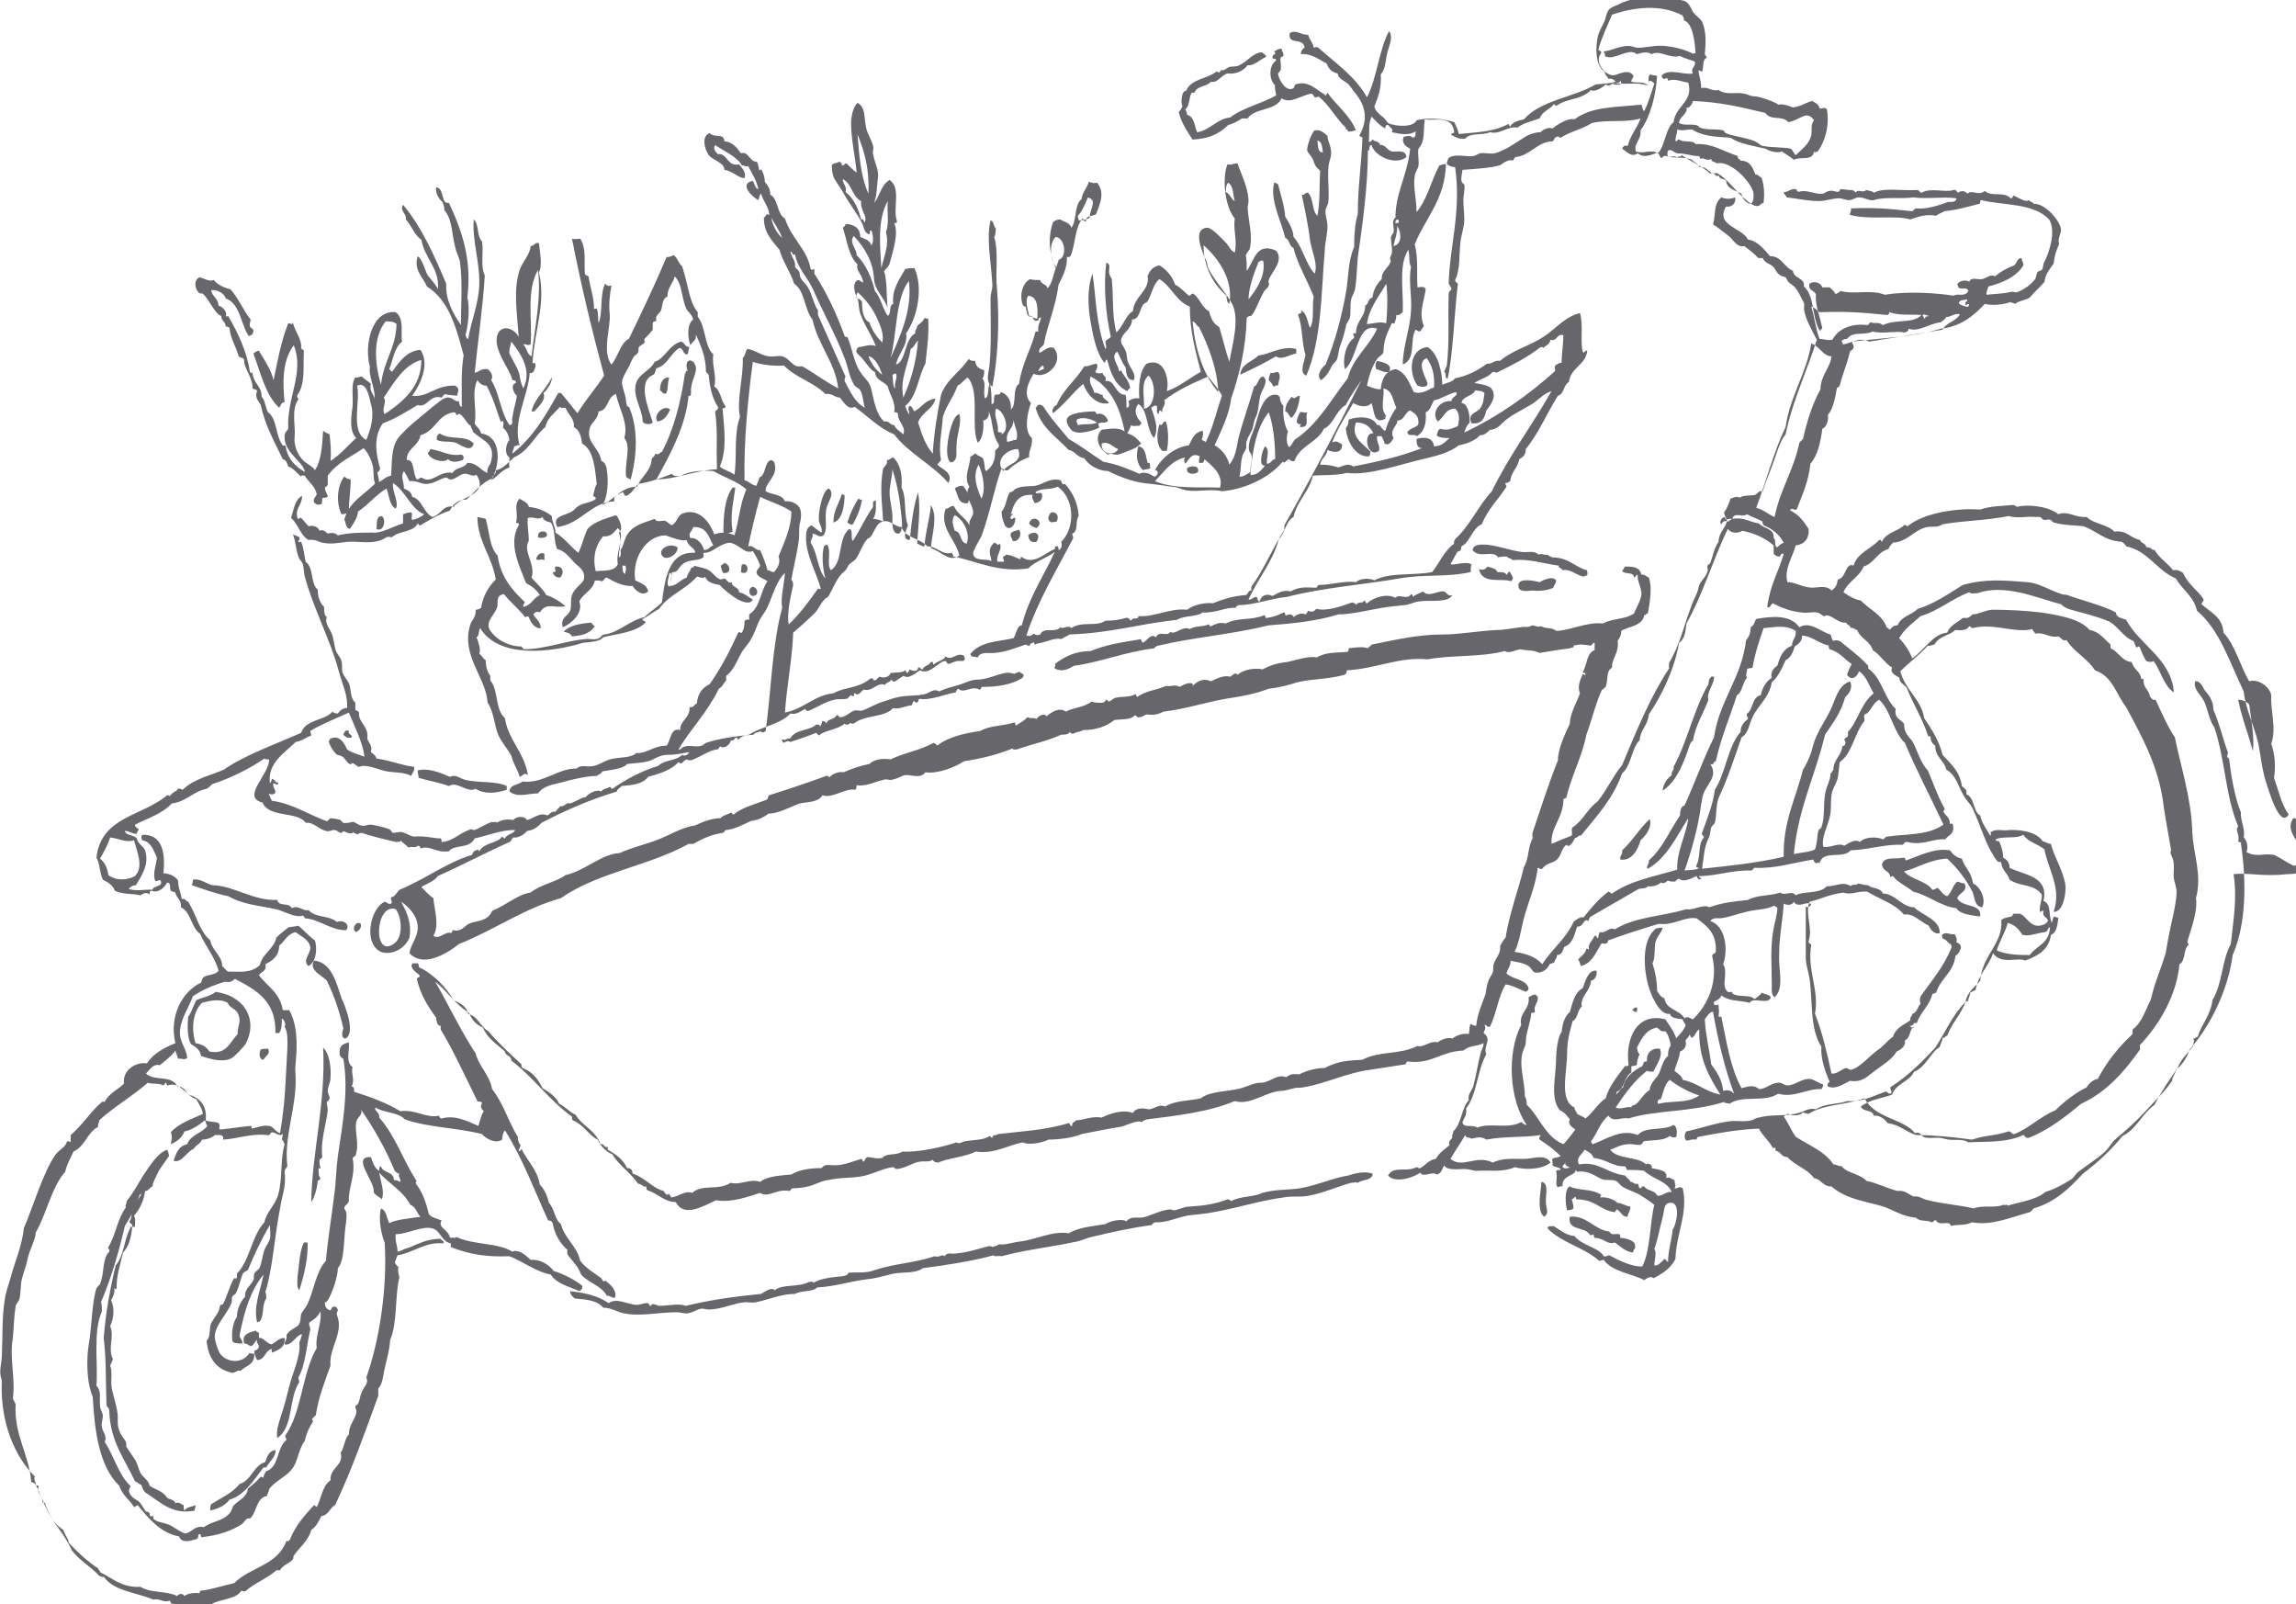 <svg enable-background="new 0 0 250.1 174.7" viewBox="0 0 250.1 174.7" xmlns="http://www.w3.org/2000/svg"><g fill="#67676b"><path d="m236.8 75.4c-1.1-.7-1.4-2.3-2.2-3.4-.3.1-.4.1-.8 0-.3-.5-.5-.9-.7-1.5-.2-.2-.2 0-.4 0-.1-.2-.2-.5-.3-.7-1.1-.4-1.6-1.5-2.6-2.1-1.4-.6-2.8-.9-4.2-1.3-.4-.1-.8-.3-1.1-.6-2.4-.6-6.1-2.3-9.1-1.2-.3 0-.7.1-.9-.1-1.9.7-3.3 2-5.3 2.6-1 .9-2.1 1.6-2.6 3-1.4.4-1.1-2.1.1-2 .4-1 1.5-1.1 2.2-1.8 1.7-.5 3.3-1.6 4.9-2.6 2.5-.7 4.5-.5 7.1-.3 1.2.1 2.4.9 3.7 1.3.2.1.4 0 .6.1 1.6.6 3.8 1.1 5.3 1.9 0 .6.7.6 1.1.8 1.5 2.8 4.9 4.2 5.2 7.9z"/><path d="m215.9 98.8c-.8-.1-.8-1-1-1.6-.7-1.4-1.7-2.7-2.8-3.7-1.9.1-3.2 1-4.7 1.4.8.9 2.4 1 3.1 2 .2 0 .4-.2.6-.2.3.3.5.7 1 .9.5-.4.6-1.2 1.1-1.6.4.1.5.2.8.2.4.9-.6 1-.8 1.6.5 1.1 2.7.5 2.5 2-.7-.1-2.2-.2-2.6-.9-1.7-.2-3-1.4-4.7-1.8-.7-.6-1.7-1-2.2-1.7-.2 0-.2.1-.3.1-.1-.8-.8-.5-.9-1.4.3-.9 1.5-.5 2.3-.7.3 0 .2.2.3.3 1.5-.5 3.1-1.4 4.8-1.1.3.4.7.8 1.3.9.3 1 1.1 1.5 1.2 2.7.8.3 1.5 1.8 1 2.6z"/><path d="m208.4 111.8c-.4.4-.3 1.2-.9 1.5.1.6-.4 1-.9 1.2-.5.9-1.6 1.5-2.5 2.2-.7.5-1.2 1.2-2.6 1-.6.3-1.6 1-2.4.6-.1-.3.1-.4.2-.5-.5-1.1-1-2.6-.9-3.8-1.3-2.1-.9-4.8-1.3-7.5-.1-.7-.4-1.4-.4-2.2 0-1.9 0-3.8 0-5.6.2.2.5 0 .6-.2-.4-.5-1.4.5-1.9-.3-.2.4-.7.4-1.1.2-.1 1.7-.5 3.6-.5 5.5-.1 1.7.6 3.7-.5 4.7-.4-.3-.3-.9-.3-1.3 0-2-.2-4.2.2-6.2.1-.7.4-1.4.4-2.2 0-.2-.3-.1-.3-.3-.9.5-2 .4-3.1.7-.9.2-1.9.6-2.8.7-.4 0-.8-.1-1.1.3 1.6.5 2 3 1.4 4.7.6.9-.3 2.4.5 3 .1.1.3 0 .4 0 .1.1.2.3.3.3.8.3 1.8 0 2.2.5.3-.2.6-.4.8-.7.4.2.8.2 1 .5-.3.9-1.9-.1-2.3.6-1.2-.3-2.1-.1-3.1-.8-.1.4-.5.5-.8.7-.1.4.2.4.5.3 0 .5.1.7 0 1.2.1.3.1.1.3.1.6 2.9 1 5.6 2.2 7.8.7-.2 1.4-.4 1.9.1.8 0 1.3-.7 2.2-.7.3 0 .6.3.9.3.8 0 1.6-.8 2.5-.7.5.1.8.4 1.4.6 0 .2-.1.4-.2.5-1.5-.1-3 1-4.7.5-1.5 1-3.9.1-5.3 1.1-.1-.1-.5 0-.6-.2-3.4 1.1-7.7.9-10.4 1.8-.8-.2-1.6.5-2.2-.3-.9.7-1.2 1.9-1.9 2.8 0 .1.1.2.2.3 1.6-.6 3.1-1.7 4.9-1 .9-1 2.7-.4 3.9-1.1.4.2.4.8.3 1.3-.3.1-.4.1-.7-.1-.8.6-2 .4-2.9.6-.2.7-1 .2-1.6.3-.8 0-1.4.4-2 .6.8 1.1 3 .7 3.9 1.6.2-.2.3 0 .5 0 .1.2.2.2.1.4.8.2 1.8.2 1.6 1.1.4-.2.5.1.9.2 0 .4.2.6 0 .9.3.1.5-.3.9 0 .6 2.8-.7 4.8-.8 7.7-.5 1-1.4 1.6-2.4 2.1-.3-.3-.7 0-1 .2-1.3-.7-3.5-.9-4.4-2.2-.2 0-.3.1-.5.1-1.7-1.5-4-1.9-5.6-3.5-.1-.4.5-.2.6-.3.7.4 1.3 1 2.3 1.1.9 1.1 2.6 1.2 3.2 2.2.3.1.3-.1.6-.1 1.1.6 2.6 1.3 3.6 1.2.9-1.8.8-4.7 1.3-6.7-.5-.4-1.1-.8-1.6-1.1s-1.3-.5-1.9-.9c-.3-.2-.4-.5-.7-.6-.4-.2-1 0-1.5-.2-.6-.2-1.4-1-2.7-.8-.3-.4-1-.4-1.3-.8 0-.3 0-.6-.1-.8.5-.5.8-1.1 1.4-1.5.3-1.3 1.4-1.8 2.2-2.8.2-1.2 1.3-1.4 1.7-2.4.6-.1.7-.7 1.1-.9.2-1.1 1.1-1.8 2.1-2.3.1-.2.1-.6.5-.5-.1-1.1.7-1.5 1.4-1.4.4.8-.4 1.8-.7 2.5-.3 0-.6 0-.7-.1-1.4 1.1-2.4 2.5-3.4 4 .5.3 1.3-.2 1.7 0 0-.3.3-.2.4-.3.6-.4.9-1.2 1.6-1.6 0-.6.6-1.2.9-1.6.4-.7.5-1.7 1.1-2.1-.1-1.5 1.4-2.1 1.9-3.3 0-.3-.3-.4-.3-.7-.6-.1-1.3-.1-1.4-.6-1 .2-1.9-1.6-2.3-2.9-.6-2-.8-5.2.8-6.4.3 0 .5-.2.7 0-.2.6-.6.8-.8 1.6-.1.7 0 1.7-.3 2.2.3.9.5 1.9.5 3 .2.3.4.7.8.8.2 1.3 1.6 1.2 2.2 2.2.3-.3.6 0 .9.1 1.6-1.5 2.8-4.1 2.1-6.9 0-.3.4-.2.4-.5.1-2-1-2.8-2.1-3.6-1.4-.2-2.4.8-4.1.6-2 .6-3.6 1.1-5.5 1.8-.1 0 0 .3-.2.3-.3.2-.4-.1-.6.1-.6 1-1 2.1-2.2 2.4-.1-.2-.1-.5-.3-.7.3-.4.8-.6.9-1.2.2 0 .2.1.3.1-.2-.6.4-1 .6-1.5.3 0 .2.2.3.3.2-.2.1-.6.3-.7.6.2.9-.6 1.6-.3 2.3-1.4 5.2-1.4 7.8-2.2.7.2 1.8-.6 2.5-.2 1.4-.5 2.4-.6 4.2-.8 1.1-.6 2.4-.4 3.5-.8.6.4 1.3-.3 1.7.3.8-.5 2.6-.1 3.4-1 .8.1 1.7-.6 2.6 0 .2-.3.6 0 .8-.3.5.1.7.2 1.1.2.4.4 1.3.2 1.6.9 1.3 0 2.1 1.5 3.4 1.5.9.9 2.8 1.3 2.8 2.8-.5.2-1-.3-1.2-.8-.9-.4-1.7-1.4-2.7-1.2-1-1.2-2.5-1.6-4-2.5-1.1-.1-1.7.4-2.6.1-1.6.2-2.4.7-3.7 1-.5 1.4.4 2.9-.1 4.3 0 .3.2.2.3.4-.5 2.7.9 4.9.4 7.5.8 2 1.3 4.2 1.8 6.5.6.1 1.1-.5 1.6-.6.1 0 .4.2.5.2 1-.2 2.1-1.6 3-2.2.6-.4 1-1 1.6-1.4.3-1 1.2-1.3 1.9-1.8-.1-.4.2-.4.2-.7.5-.1.6-.8.9-1.1-.1-.3-.1-.4 0-.8 1.2-1.7 2.6-3.3 3.4-5.4 0-.1-.1-.1-.1-.3-.3 0-.4-.5-.9-.6 0-.1 0-.2-.1-.3.3-.6 1.1 0 1.4-.2.2.3.3.6.2.9.2.1.5.2.5.6-.1.4-.3.7-.6.9-.2 1.8-1.6 2.4-2.1 4-.2 0-.2.2-.4.1-.3 1.3-1.3 2-1.7 3.2-.5-.1-.3.4-.8.3.4.4.5.2.4.1zm-21.8-1.6c-.3-.1-.7.5-.9.8.1 1.8.5 3.3.7 4.9.6.8 1.2 1.7 1.3 2.9.5-.2.9 0 1.2.3-1-2.6-1.8-6-2.3-8.9zm-1.5 1.9c-.4.2-.4.7-.8.9-.2 0-.1-.3-.3-.3 0 .3-.4.4-.4.7.2.5-.2 1-.6 1.1-.1.9-.4 1.3-.6 2.1.3.3.8.5.9 1 1.6.3 2.5 1.3 4.1 1.6-1.2-1.9-2.4-3.9-2.3-7.1zm-3.2 5.5c-.6.4-.7 1.4-1 2.1-.3 0-.4.2-.3.5 1.8-.4 3.1 0 4.5-.9-1.2-.4-2.3-1-3.2-1.7zm.3 16.3c.4-.5 1-3.2-.4-2.9-.6.1-.5.9-.7 1.6-.3 1.1-.6 2.7-.9 3.4.3.4 0 1.2 0 1.8.4.1.8-.4 1.1-.7.2 0 .2.3.4.3 0-1.2.4-2.4.5-3.5zm-3.1-6.4c-.6-.1-1.2-.1-1.9-.1 0-.2-.1-.3-.2-.4-1.2.1-2.1-.8-3.4-.9-.2-.5-.6-.7-1-.9-.2.5-1 .8-.6 1.6 2.1-.4 3.1 1 5 1.2.2.3.5.4.6.7.4 0 .3.3.8.2.1.1.1.4.2.5.3 0 .2-.3.5-.2.3.5 1.2.4 1.4 1 .6.1 1-.5 1.6-.4-.5-1.2-2.1-1.4-3-2.3z"/><path d="m211.9 91.4c-1.4-.1-2.4.7-4.1.3-.4-.1-.4.3-.6.3-1.8-.1-3.5.5-5.6.6-.9 1-3-.1-3.4 1.4-.1-.1-.2-.1-.3 0-.3 0-.3-.3-.4-.4-2.4.4-4.1 1-6.4.9-.1.1-.2.2-.3.3-2-.1-3.8.6-5.7.6-.1.3.3.1.2.3-.3.2-.4-.1-.5-.3-.7.3-1.3.7-1.9.3-.3 0-.3.3-.5.3-.3 0-.5 0-.7-.1-.3.1-.3.4-.8.2-.2.3-1 .5-1.4.4-.2.3-.6.2-1 .3-1.7 1-3.5 2-5.2 3-.2.1-.2.4-.3.5-.5-.4-.5.7-1.2.6-.3.9-.5 1.9-1.4 2.2-.2.4-.2.9-.8.9 0 .4-.2.4-.3.8-.1.1-.4.1-.5.2-.3.7-1 1-1.6.9-.3-.1-.4-.5-.7-.7-.8-.5-1.6-.4-2.3-.7-.1-.5.3-.6.5-.9 1.2.2 2.4.4 3.3 1.4 1-1.6 2.6-2.8 3.4-4.6.3-.3.8-.6 1.1-.5.8-1 1.6-2 2.7-2.8.2 0 .2.2.4.2 2-1.4 4.4-1.8 7.1-2.6-.1-2 1-3.8 1.2-5.6-1.3 2-2.3 4.3-4.4 5.5-.3-.2.2-.5.1-.9 1.5-1.3 2.3-3.3 3.4-4.9 0-.5.1-1 .5-1.1 1.1-2.4 2-5 3.2-7.4.6-4.1 3-6.4 3.5-10.6.3-.3.5-.8.5-1.4.4-.2.4-.6.6-.9 1.7-.3 3.7-.5 4.7.9 1.2-.7 2.3.5 3.4.8.1.2.1.5.3.7.2-.1.4-.1.7 0 1.1.9 2.2 1.7 3.1 2.7v.3c1.5 1 1.7 3.2 3 4.4-.2 1 .5 1.1.9 1.6 0 1 .5 1.4.9 1.9.6 1.1.9 2.4 1.7 3.2.6 1.4 1.1 2.9 1.8 4.1.1.2-.1.2-.1.4.2.4.7.6.7 1.3h.3c.3 1.2-.5 1.2-.8 1.7zm-6.3-.3c2-.3 4.4-.1 6.1-1.3-1.4-3-2.9-5.8-4.2-8.9-1.3-1.2-1.5-3.5-2.8-4.7-.8.4-.9 1.4-1.6 1.6-.1.3 0 .3 0 .7-1.1 1.3-1.3 3.5-2.7 4.5-.1.6-.1 1.1-.2 1.6-.1.7-.6 1.2-.7 2s0 1.7-.2 2.4c-.2 1-.9 2.1-.7 3.2.8.2 1.6-.5 2.3-.1.5-.3 1.2-.8 1.7-.4.5-.6 1.9-.6 2.5-.3.3-.1.2-.3.5-.3zm-7.5-.7c0-.1.3-.2.3-.3.4-1.1.2-2.4.4-3.6.1-.8.6-1.5.6-2.3.2 0 .1-.3.3-.3 0-1.2.9-1.6 1-2.7.3.1.2-.1.3-.2.1-.3-.1-.3-.1-.5.1-.2.4-.2.4-.4 0-.1 0-.3 0-.4 1.1-1.2 1.4-3.1 2.8-4.2-.5-.8-.8-1.9-1.6-2.4-.2.6-.8 1.1-1.3.4.1-.4.3-.8.5-1.2-.8-.5-1.3-1.3-2.4-1.6-.1-.1-.1-.2-.1-.4-1.2-.3-1.8-1-2.9-1.1 0 .7-.4.9-.8 1.2-.2.6-.4 1.2-1 1.5-.4.9-.8 1.8-1.5 2.4-.3 1.7-1.5 2.5-2.1 3.8-.4.8-.4 1.7-1.2 2.2-.8 2.3-1.5 4.5-2.5 6.6-.3.9-.2 1.8-.4 2.7-.1.2-.3.3-.4.5-.1.3-.1.9-.3 1.2-.5 1-.5 2.1-.7 3.3 2.8-.3 5.9-.6 8.9-1.3-.1-3.8 1.3-6.3 2.1-9.5.3-.4.7-1.3.9-1.9.2-.7.3-1.2.6-1.8.4-.9.9-1.6 1.4-2.6.6-1.1.8-2.8 2.2-3.3.4.6-.1 1.4-.5 1.7-.5 1.8-1.4 2.9-2.2 4.1-1.1 4.6-2.9 7.9-3.4 13 1-.2 1.7-.2 2.3-.5.3-.8.2-1.5.4-2.1zm-4.5-17.9c.3-1 .6-1.8 1.6-2.2 0-.7.5-.8.4-1.6-1.1-.7-2.2-.4-3.5-.3-.5 1.5-.9 2.6-1.2 4.3-.1.1-.5 0-.6.2 0 .4-.2.6 0 .9-.5.5-.5 1.6-1.1 1.9-.8 2.5-1.7 4.5-2.3 7.2-.3 0-.2.5-.6.3.9 1.4-.4 2.1-.8 3.4-.1.2-.1.7-.2 1-.3 2.5-1.1 5.2-1.8 7.2.5-.1 1.3 0 1.6-.3-.2 0-.4 0-.3-.3.5-1 .1-2.2.8-3 0-.3-.3-.2-.2-.5.5-1.4 1.2-3.1 1.4-4.7 1.2-1.9 1.4-4.7 2.8-6.3 0-.7.4-1.1.8-1.4 0-.3-.2-.3-.1-.6.7-.4.5-1.8 1.5-2 .2-.9.6-1.5 1.2-1.9-.2-.5.2-1.1.6-1.3z"/><path d="m181.1 86.1c.1-.8.5-1.3 1-1.7-.1-.4.3-.5.2-.9 1.5-2.7 2.2-6.3 3.8-9 0-.4.1-.6.3-.8.1-.1.1 0 .3 0 .1.7-.9 1.8-.6 2.5-.5 1.4-1.4 2.7-1.7 4.5-.2 0-.2.2-.3.3-.6 1.8-1.4 4.1-3 5.1z"/><path d="m176.5 93.6c-.1-.5.3-.5.2-1 1.1-1 1.9-2.4 3-3.4.3.8-.4 1.8-1 2.3-.3 1.1-1 2.3-2.2 2.1z"/><path d="m178.3 110.2c-.3 0-.3-.1-.5-.2.1-.2.3-.3.5-.3.1.2 0 .3 0 .5z"/><path d="m177.9 136.4c-.9-.1-1.4-.7-2-1.1-.8.3-1.2-.5-2.2-.5-.1-.1-.1-.2-.1-.4-.1.1-.2.1-.4.1-.5-1-2.5-.4-2.2-2 1.8-.2 2.8 1.5 4.3 1.6.2.5.7.2 1.1.3.1.1.1.2.1.4.3 0 1.7.2 1.6.9.1.4-.2.2-.2.7z"/><path d="m177.6 131.4c0 .5-.3.7-.3 1.1-.7 0-.7-.6-1.2-.8-.1.1-.1.2-.2.3-1.6-.2-2-1.3-4-1.4-.3.1-.2-.2-.3-.3-.1.1-.3.3-.4.3.1.3.2.6.2 1-.1.1-.4.2-.7.2-.2-.7-.3-2.4.3-2.6 1 .5 2.3.2 3.4.9 0 .2-.1.2-.1.3.7-.1 1.5.2 1.9.6.5 0 .8.3 1.4.4z"/><path d="m172.9 62.5c.1.3-.4.1-.3.3-.9-.1-1.5-.9-2.4-.7-.1-.3-.5-.2-.4-.5-1.5-.2-3.4-.8-5-.6-.2-.2-.5-.2-.7-.4-.3 0-.6 0-.9.1-.6-.9-2 .2-2.8-.8.1-.6.8-.6 1.2-.6 1.2 0 2.7.6 4.1.8.7.1 1.4-.2 1.9.3.3-.2.6.1 1 0 .1.2.4.2.5.3 1.8 0 2.5 1.1 3.8 1.4-.1.2.1.2 0 .4z"/><path d="m167.7 63.4c.5-.3 1.5-.7 1.8-.2 0 .4-.2.4-.3.8-.6.3-1.6.4-2.2.3-.4 0-1.6.3-1.6-.5-.1-.9 1.6-.6 2.3-.4z"/><path d="m168.2 132.5c-.9-.7-.3-2.9-.3-3.8.9.1.4 1.6.5 2.3 0 .6.4 1.1-.2 1.5z"/><path d="m164.6 63.3c-1-.4-3.1.4-3.5-1.3.5.1.7 0 .9-.3.4.1 1 .2 1.1.6.5 0 .9 0 1 .3.2-.1.1-.4.4-.3.2.5.5.6.1 1z"/><path d="m158.2 64.8c-.5.9-2.3.5-3.7.7-.6.1-1.1.4-1.6.4-.2 0-.7.1-.9.1-2.3.2-4.3.9-6.2.9-2.2.7-4.9 1-7.6 1.2-4.1 1-8.2 1.3-12 2.2-.2 0-.4.2-.5.3-3.2.4-5.8 1.5-8.7 1.9-.7.4-1.3.7-2.1.3-.1-.2.2-.4 0-.5 1.1-.8 2.2-1.4 3.9-1.4 1.7-.7 3.1-.9 5.5-1.3 0 .2.1.3.2.4.4-.2.9-1.1 1.4-.6.4-.8 1.2 0 1.6-.6.5.4 1.3-.7 2.1-.3.7-.4 1.4-.2 2-.5.2 0 .1.2.3.2.4-.2 1-.5 1.6-.3 1.4-.7 2.7-.3 4.2-.9.2 0 .1.3.2.3.7-.1 1.1-.2 1.9-.6.2 0 .2.1.2.3.4 0 .7-.3.9.2.4-.3.8-.5 1.3-.3.2-.1.2-.3.3-.4.4.2.6.1.9-.2 1.2.3 2.7-.3 3.9-.7.2.1.4.1.4.3.3-.5.7-.1.9-.5.2 0 .1.3.3.3.8-.7 2.2-1.1 3.1-.6.4-.5 1.3.3 1.7-.4.1 0 .2.1.2.3.3-.3.8-.4 1.1-.6.6.7 1.6-.1 2.3 0 .3.1.4.6.9.4z"/><path d="m151.3 40.5c-.6.1-.9-.2-1.4-.3-.1-.4-.1-.6.1-.9.6.1 1.8.4 1.3 1.2z"/><path d="m149.5 127.8v.2c-.3.6-1 .4-1.6.8-.3-.1-.4 0-.7 0-1.5.4-3 1.1-4.6 1.4-.9.2-1.8 0-2.8.2-3.6.5-6.2 1.6-9.9 1.9-1.4.1-2.7.9-4.1.8-.1.1-.3.1-.3.3-2.3.3-4.5.8-6.6 1.3-.5.1-1.1.4-1.6.5s-1 .2-1.5.3c-2.2.4-4.5.7-6.7 1.3-.3-.1-.7.1-.9-.1-2.1.6-5.3 1.1-7.7 1.4-.7.6-2.2.4-3.2.6-.9.2-1.8.5-2.8.6-1.8.2-3.5.8-5.5.9-.4.5-1.7.3-2.4.7-1.5 0-2.8.6-4.2.9-.4.1-.9 0-1.2 0-1.3.1-2.6.8-4 .8-.3 0-.5-.1-.8-.1-.5.1-.9.4-1.4.5-.4.1-.8-.1-1.3-.1-1.9 0-4.1.5-5.8.1-.6-.1-1.3-.6-2.2-.6-.6-.8-1.9-.9-3.1-1-.2-.2-.5-.4-.5-.8 1.7.2 3 .5 4.2 1.3.9-.6 1.9.1 3 .2.4 0 .8-.2 1.2-.2.2 0 .2.2.3.3.2 0 .1-.1.3-.2.2 0 .6.2.7.2 1 0 2.1-.3 2.9 0 2.5-.6 5.1-1 8.2-1.3.4-.2 1.1-.8 1.5-.4.8-.7 2.7-.3 3.7-.9.2 0 .5-.1.5.1.8-.5 2-.6 2.9-.7.3 0 .9-.1.9-.4.9-.1 1.9.1 2.9-.3 2.1-.7 4.5-.8 6.5-1.5.5.2.8-.3 1.1 0 .3-.5.8-.2 1.2-.3 1.3-.1 2.4-.5 3.6-.8.2 0 .3 0 .4.1.2-.1.5-.1.7-.3.7.1 1.4-.2 2.3-.3 1.7-.2 3.6-1.2 5.3-.9 1.3-.7 2.3-.7 4-1 .6-.4 1.9-.6 2.3-.3.4-.5.9-.4 1.6-.4.6 0 2-.8 3.1-.9.2 0 .4.1.5.1.6-.1 1.1-.4 1.6-.4 1.6-.1 3-.3 4.2-.8.2 0 .3.1.4.2 1.1-.6 2.4-.4 3.4-.9 1.5-.4 2.7-.3 4.1-.5 1.8-.3 3.5-1.1 5.3-1.4 1.2-.4 2-.4 2.6-.2z"/><path d="m193.8 64.4c.3.2-.2 1.1-.8.9.2-.3.7-.4.8-.9z"/><path d="m144.3 10.3c.1.3.2-.1.3-.2 1 1.4 2.4 2.4 3.1 4.1-.3 0-.5.2-.9.1.1-.3-.3-.1-.2-.4-1.1-1-1.8-2.5-3-3.4-.1.1-.2.1-.4.1-.1-.2-.2-.3-.3-.4-1.1.1-2.3 1.2-3.3.5-.6 1.4-2.9 1-3.7 2.2-.2 0-.4 0-.6 0-.5.3-1 .6-1.5.7-1 1-2.1 1.5-3.9 1.6-.6-.9-1.3-2-1.5-3 .2-.2.3-.4.4-.6-.2-.4-.1-1.8.4-1.7.5-1.3 2.3-1.3 3.3-2.1.2 0 .2.1.3.1.1-.1.2-.2.2-.3.3.2.6-.2.9-.3s.8 0 1.1-.2c.9-.4 1.5-1.4 2.5-1.4.1.2.4.2.4.5-.7.3-1.3 1-2 .9-.5.7-1.4 1-2.2.9-.7.2-1.1 1.1-1.8.9-.5.6-1.5.4-1.8 1.2-.1 0-.2 0-.3 0-.3.5-.2 1.5-.7 1.8.1.2.2.3.2.6.8.2.8 1.2 1.1 1.9 1.4-.2 2.2-1.5 3.6-1.6 1.2-1 3.4-1.5 5-2.4 0-.4-.2-.7-.1-1.1-.7-.6-.7-2.2.1-2.7 0-.4-.4 0-.4-.4.1-.4.5-.2.2-.6.2-.1.4-.3.8-.3 0 .2.2.4.2.7s-.1 0-.3.3c-.1.2.1.8 0 1.3 0 .1-.3.4-.3.4.1.7.9 2.1 1.7 1.6.1-.1.1-.3.2-.4 1.4-.5 2.3.6 3.2 1.1.2 0 0-.1 0 0z"/><path d="m142.3 40.9c-.9-.3-.1-1.7-.1-2.3-.4-1.1-.3-3.1-.8-4.3.1-.3.5 0 .3-.5.7.3.7 1.3 1 1.9.5-.8.2-2.4.4-3.4-.7-1.8-1.8-3.6-2.2-5.3-.5-.2-.4-.9-.9-1.1-.5-2-1.7-4.2-1.2-6 .2-.1.4.3.4.1.3 1.2.7 2.4.8 3.6.4.6.9 1.5.9 2.2 1 1.1 1.3 2.9 2.3 4 .4-1-.3-2.4-.5-3.6-.2-1.8-.6-3.5-.9-5 .4.1.3-.3.7-.2.6.6.4 2 1 2.5.3-1.4.2-3.2.3-4.9-.3-.3-.5-.4-.7-1-.1-.5-.7-1-.7-1.2-.1-.4.5-2 .8-2.2.7-.1.9.2 1.4.6 0 .6.4 1 .4 1.9 0 .5-.3 1-.3 1.6-.1 1.4.1 2.3 0 3.6 0 .3-.2.6-.3.9-.1.6.2 1.2.2 1.8 0 .9-.3 1.9-.3 2.8-.4 4.5-.3 9.5-2 13.5zm1.2-25.6c.1.6 0 1.3.6 1.3-.1-.7-.1-1.2-.6-1.3z"/><path d="m141.6 46.5c0-.2.1-.2.1-.3-.8 0-.3-.8-.1-1.3.3-.1.4.1.8 0-.3.6.4 1.7-.8 1.6z"/><path d="m140.7 45.5c-.3-.1-.3-.6-.7-.7 0-.8.4-1.2.7-1.6.4.4.4-.1.9-.1-.1.8-.3 1.8-.9 2.4z"/><path d="m141.2 38v.5c-.5 0-1.6.8-2.2.3-1.2.7-2.4 1.3-3.9 2 .1-1.2 1.3-1.4 2-2.1 1.2-.1 2.5-1.1 4.1-.7z"/><path d="m139.2 42c-.3-.1-.3.1-.5.1-.1-.3-.3-.5-.5-.7 0-.3.1-.5.2-.8.3.1.5-.1.8-.1.4.4.1.9 0 1.5z"/><path d="m130.5 51.4c-.4.3-1.3.3-1.2-.4.3-.3 1.4-.4 1.2.4z"/><path d="m127.1 49.1c-.2 0-.3 0-.5 0-.7-.7-.6-2-.3-2.9.4.3.3-.4.7-.3.3.9.3 2.3.1 3.2z"/><path d="m125.3 51c-.2.1-.6.1-.8.2-.7-.7-.8-1.6-.5-2.6.8.1.8 1.1 1 1.8.4-.1.2.4.3.6z"/><path d="m120.7 45.8c-.3.4-.6.1-1 .3-.2 0 .1.3 0 .5-.7.3-2.2.8-2.9.3-.2-.1-.7-.9-.6-1.2.1-.8 2.3-.9 3.1-.9 0 .1.1.2.2.3.5-.2 1 .2 1.2.7zm-3.4-.1c-.1.3.1.4.1.6.7-.2 1.7 0 2.1-.3-.5-.3-1.5-.7-2.2-.3z"/><path d="m115.1 56.8c-.3.1-.5 0-.6.1-.5-.3-.3-.8 0-1.1.6-.1.9.4.6 1z"/><path d="m112.9 57.5c-.3-.1-.6-.2-.8-.5.3-1.1 1.8-.2.8.5z"/><path d="m112.9 59c-.6.1-.8-.1-.9-.7.6-.6 1.5-.2.9.7z"/><path d="m111.5 73.5c0 .2-.1.2-.1.3-1.2.8-2.9 1-4.4 1-.2 0-.1.3-.3.3-.9-.5-1.7.5-2.3-.1-.2.1-.2.2-.3.4-1.2.2-2.8.9-3.9.7-.2 0-.1.3-.3.4-.2 0-.3 0-.3-.2-.2.1-.2.4-.3.5-.8.1-1.5.5-2 .3-1 1.1-3.1.7-4.3 1.7-.2 0-.3 0-.4-.1 0 .2-.5.3-.6.1-.8.7-2.2.7-2.8 1.3-.1-.1-.2-.2-.3-.3-.7.3-2.2.8-2.8 1-.3-.2-.5 0-.8.1 0-.2-.2-.2-.1-.4.4.2.4-.1.9-.1.5-1 2.1-.8 2.8-1.5.2 0 .4 0 .4.2.2-.1.2-.5.3-.6.2.1.3 0 .4.3.2-.6.9-.4 1.1-.9.3-.1.2.2.4.2.6 0 1-.5 1.5-.7.2-.1.6 0 .8 0 .5-.1 1.3-.6 2.1-.9.7-.2 1.4-.5 2-.6.9-.2 1.9-.1 2.8-.3.5-.1 1-.7 1.6-.3.8-.4 1.5-.5 2.4-.8.6-.2 1.1-.5 1.9-.5 1.6-.1 2.8-1.1 3.9-.6.1-.2.5-.1.5-.3.1.2.4.2.5.4z"/><path d="m110.3 58.9c0-.3-.3-.4-.2-.8.2-.3.6-.3.9-.4.4.5-.1 1.4-.7 1.2z"/><path d="m110.6 56.4c0 1.2-1.1 1.6-1.3.3.3-.4.6-.6 1-.8 0 .3-.3.2-.2.6.3.1.2-.2.5-.1z"/><path d="m108.1 42.1c-.9-.5-.3-1.8-.3-2.5.2-2.3.1-4.9.1-7.2 0-.4.2-.9.2-1.3-.1-2.4-.7-5-.2-7.1.4.1.3.7.6.9-.1.2 0 .7-.2.9.5 1.7.1 3.8.3 5.6.3 3.7.1 7.6-.5 10.7z"/><path d="m105.4 54.8c-1.1.1-1-.9-1.4-1.6.2-.2.5-.3.9-.3.4.5.9 1.3.5 1.9z"/><path d="m103.8 50.3c-.6.3-.7-1.1-.6-1.8.1-1.2.6-3.3 1.3-3.4.3 1-.3 2.2-.3 3.4-.1.7.2 1.4-.4 1.8z"/><path d="m93.9 54.4c-.2 1.1-.5 1.8-1 2.7-.3.1-.4-.1-.6-.2.3-1 .7-1.8 1.2-2.6.2 0 .1.2.4.1z"/><path d="m90.8 56.9c-.1-1.1.6-2.1.9-3.1.1 0 .1.1.3.1 0 1-.2 2.7-1.2 3z"/><path d="m82 63.9c.6.1.7 1 0 1-.5-.1-.5-.9 0-1z"/><path d="m80.7 62.3c.1-.3 0-.5.1-.8.8-.4.9 1.3-.1.8z"/><path d="m79.8 57.9c-.4.1-.5.3-1 .2 0-1.9.1-3.8 1-5h.3c-.2 1.6-.6 2.9-.3 4.8z"/><path d="m78.8 62.4c-.2-.2-.2-.5-.3-.8.2-.1.3-.2.4-.3.7.2.8 1.2-.1 1.1z"/><path d="m75.1 37.8c-.1.2-.1.5-.2.8-.6 0-.4-.7-.9-.7-1 .6-1.3 1.9-2.5 2.2-.1.2-.1.5-.3.7-1.9.7-.5 3.8-.1 5.2-.2.3-1 .2-1.1-.1 0-1.2-.9-2.4-.8-3.7.1-1.5 1.6-1.7 2.1-2.8 1.1-.3 1.6-1.9 2.9-2.2.4.1.4.6.9.6z"/><path d="m73.8 59.6c.1.7-1.1 1.5-1.6 1-.7-.7.7-1.6 1.6-1z"/><path d="m73 44.6c-.3.6-.6 1.2-1.4 1.3-.5-.8.8-1.9 1.4-1.3z"/><path d="m72.9 41.1c-.2.6-.1 1.1-.3 1.7-.4.2-.4-.1-.7-.3 0-.7.2-1.4 1-1.4z"/><path d="m64.8 68.2c-.6.8-1.3 1-2.5 1.1-.2-.4-.5-.4-.9-.5.6-.7 1.8-.9 3-1 .1.1.2.3.4.4z"/><path d="m61 62.9c-.4 0-.7-.2-.8-.6.6.1.1-.4.3-.6 1-.1.9.9.5 1.2z"/><path d="m59.2 42.8c.3.8-.5 1.4-1 2-.1 0-.2 0-.3 0 .3-1.4 1.6-2.4 2.2-3.7.1.4-.5 1.4-.9 1.7z"/><path d="m58.6 58.5c0-.5.2-.7.8-.6.6.6-.4.8-.8.6z"/><path d="m59.3 60.3v.7c-.4-.2-.6.1-.9-.1.1-.5.5-.8.9-.6z"/><path d="m55.2 85.6v.4c-1.2.4-2.4.5-3.4-.1-.9.5-2-.9-2.9-.3-1.1-.4-2.3-.6-3.3-.9 0-.3-.1-.4-.1-.8 1.1-.3 2.4.2 3.5.7.6-.3 1 .1 1.6.3 1.5.4 3.4.1 4.6.7z"/><path d="m47.6 47.9c-.1-.4.1-.6.3-.7 1.2.8 2.8.1 3.7 1.1-.3 1.1-1.4.1-2-.1-.7-.2-1.5 0-2-.3z"/><path d="m50.4 50.1c-.3.1-1.1.4-1.6-.1-.5.5-2.1 0-2.2-.7.2-.1.2-.3.3-.4 1.6.3 2 .8 3.4.6.2.2.3.3.1.6z"/><path d="m49.8 43.1c-.5-.1-.8 0-1.3-.2-.2.1-.3.3-.4.4-1.3-.4-1.6 1.2-2.6.8-1.2.7-2.4 1.5-3.8 2-1 1.4-.8 3.2-.3 4.9 0 .3-.2.3-.3.5.1.3.3 1.1.1 1.5-.7-.4-.4-1.5-.6-2.3s-.6-1.5-1-1.9c-1.4 1-2.8 1.5-3.9 3v.9c0 .3-.3.3-.3.4 0 .4.2.6.3.9 0 .3-.5.1-.6.3 0 .2 0 .5-.1.6-.4.1-.5.1-.8-.2-.1-.5.2-.5.3-.9-.2-.9-.9-1.3-1.3-2-.1 0-.4-.1-.4.1-.5-.4-.8-.9-1.4-1.1-.1-.3-.2-.7-.6-.8-.9-1.9-1.9-3.6-2.4-5.9-.2-.4-.7-.8-.4-1.5 0-.2-.3-.2-.5-.3.1-1.1-1-2.3-.9-3.1-.1-.3-.4-.2-.6-.4-.3-1.1-.9-1.9-1-3.1-.2-.1-.2-.2-.4-.1 0-.6-.5-.6-.5-1.2-.7-.2-1.3-1.8-2-2.4-.1-.1-.3 0-.4-.1-.4-.3-.7-1.3 0-1.7.6.1 1 .5 1.6.3.4.5 1 .8 1.8 1 .9 1 1.4 2.3 2.2 3.3 0 .2-.1.3-.1.6 0 .4.4.3.4.6 0 .4-.2.5-.5.6-.9-1.3-.9-3.5-2.5-4.1-.2-.6-1-1-1.6-.9.1.7.8.9.8 1.7.3 0 1 .6.8 1.1.1.2.2-.1.3.1 1 1.7 2 3.8 2.3 5.9 0 .2.1.2.3.2.1 1.2 1 1.4 1 2.6.4.4.4 1.2.7 1.7 1 .7.8 2.6 1.6 3.6 0 .1.1 0 .3 0 .2 1.5 1.1 2.3 2.1 2.9-.1-1.1-2.3-2.1-2.2-3.9 0-.4.2-.5.4-.8-.2-3.4 1.8-6.1.6-9.1-1.3 1.7-1.2 4.2-1 6.2-.4 0-.4.4-.6.6-1.5-1.4-2-3.8-2.8-5.9.2-.1.3-.3.6-.3.6 1 1.3 2 1.6 3.2.4-1.9.8-4.2 1.6-6.2.4 0 .4.3.5-.1.2 1 1 1.8.9 2.8.1.2.3.2.3.3-.1 1.6.2 3.6-.7 4.8-.1.3.1.3.1.5-.8 1.1-.3 2.8-.4 4-.1.7.1 1.7.8 2.5.4.5 1.1.7 1.4 1.2.7-1 .8-2.7.9-4.3.2.2.5.3.7.4.1.9.2 1.9.1 2.9 1.1-.7 1.9-1.7 2.8-2.5-.7-.7-.6-2-.4-3.4.1-1.2-.2-2.5.3-3.2.3.1.4-.1.7-.1.3.3.7.5 1 .8-.2.8.3 1.1.4 1.6.1-1.1-.7-2.5-.5-3.4-.7-2.6.3-6.3 2.8-6 1 .7.5 2.4.7 3.2-.9.7-1 2.1-1.4 3l.3.3c.8-1.1 1.6-2.3 3.1-2.4 1 1.5.1 3.6-.9 5 1.8.2 2.5-1.2 4.7-1.1.6.4.2.7.2 1.1zm-3.9-3.9c-1.9.5-3 2.5-4.1 4.1.4.5-.3 1.2.1 1.8 1.9-1.3 4-2.9 4-5.9zm-2.7-3.9c-.3-.3-.7-.3-1.2-.3-1.4 1.8-1.2 4.5-.5 6.9.3-2.7 1.6-3.9 1.7-6.6zm-2.8 8.7c-.2-.9-.5-2.5-1.5-2 .4 1.7-.8 5 1 5.9.5-1.2.9-2.6.5-3.9z"/><path d="m45.2 135.8c-.4.3-1.1.3-1.5.6-.1-.4 1.1-.6 1.5-.6z"/><path d="m41 57.6c.1-.5-.1-1.4.6-1.4.5.4.2 1.8-.6 1.4z"/><path d="m39.3 100.6c.1.5-.2.7-.5.9-.6-.3 0-1.3.5-.9z"/><path d="m38.3 80.3c-.5.1-.6 0-.9-.3.1-.3.3-.6.6-.4-.1.5.4.3.3.7z"/><path d="m38.2 52.2c0 1.3-.2 2.1-.2 3.6-.2.1-.5.2-.8.2-.6-1.2-.5-3.1.3-4.1.3.2.4.3.7.3z"/><path d="m37.6 113.1c-.5-.1-.3-.8-.2-1.1-.4-1.8-1-3.6-1.8-5.2-.5-.6-2-1.1-1.4-2.2 1.9.2 2.4 2.3 3 4.1.4.8 1.6 3.9.4 4.4z"/><path d="m21 95.8c.9-.2 1.6.6 2.3.6 2.2.1 4.3 1.7 6.9 1.6.2.8 1.2.2 1.6.9.7-.4 1.3.4 1.8.2.8.9 2.1.5 3.1 1.3.7-.3 1.5.3 1 .9-1.7 0-2.9-1.2-4.5-1.3 0-.1-.1-.2-.2-.3-.9.3-2-.5-3-.7-1.8-.4-3.6-.5-5.1-1.4-1.5-.3-2.8-.8-4-1.2.1-.2.1-.4.1-.6z"/><path d="m33.9 130.9c.1-5.5 1.6-10.8 1.3-16.8.6.5.9 1.9.8 3.3 0 .5-.3.9-.3 1.4 0 .3.2.5.2.8 0 .2-.2.3-.3.4 0 .3.1.6.1.9-.1 1.3-.8 3.2-.6 5 0 .3-.3.3-.3.4 0 .3 0 .6.1.8.1.4-.2-.1-.2.2 0 .4 0 .8.2 1 0 .2-.2.2-.3.3 0 .5-.3 1.8-.7 2.3z"/><path d="m32.6 140.5c-.3-.3-.2-.9-.2-1.4.2-1.3.2-2.8.7-3.8h.4c.1 1.6-.4 3.7-.9 5.2z"/><path d="m31 145.7c.1 1-.6 1.3-1.4 1.6 0-.1 0-.3 0-.4-.8.2-.7 1.2-1.6 1.2-.1-.3-.3-.5-.3-1 .3-.1.4-.2.5-.4 0-.4-.3-.4-.2-.8-.3.2-.3.6-.7.7-.2-.1-.4-.3-.7-.3-.3-1 .5-1.2 1.3-1.4 0 .1.1.2.3.2v.6c.5-.1.8.6 1.4.7.5-.3.8-.7 1.4-.7z"/><path d="m22.9 164.5c0-.3 0-.5.1-.7 1.1-.7 2.3-1.2 3.1-2.2 1.3-.4 1.5-2 2.8-2.4.2-.6.4-1.2 1.1-1.3.1.7-.7 1.3-1 1.9-.1 0-.2 0-.3 0-1 1.3-2.1 3.1-3.7 3.5-.5.7-1.3 1-2.1 1.2z"/><path d="m28.7 115.4c-.5 0-.5-.8-.3-1.1.2-.1.4-.1.8-.1.3.6-.3.8-.5 1.2z"/><path d="m21.9 115c-.1-.7-.6-1-1.1-1.3-.4-.7-.4-1.9-.3-3 .4-.5.5-1.1.9-1.8.7-.3 1.5-.4 2.1-.9.9.2 1.5.3 2.3.9 1.3.9 2 2.7 1 4.7-.2.4-1.4 1.6-1.7 1.7-1.1.4-2.2 0-3.2-.3zm2.9-5.8c-.9-.5-2-.2-2.8 0-1 1-1.2 2.8-.7 4.4.7.1 1.2.4 1.5.9 1.9.4 2.2-1 3.1-1.9-.1-.7.4-1.3.1-2-.2-.8-.9-.7-1.2-1.4z"/><path d="m243.3 95.2c.4 2.6 0 4.8-.3 7.6-1 1.8-.9 4.3-2 6.1-.2 1.7-1.2 2.6-1.6 4-.2 0-.2.2-.5.2.2.3 0 .4 0 .8-.6.8-1.3 1.4-1.7 2.4-.9 1.3-1.8 2.6-2.5 4-1.4 1-2 2.7-3.5 3.4-1.2 1.5-2.7 2.9-4.3 4.1-1.5 1.6-3 3.1-5.4 3.8-.1.2-.3.3-.4.4-2.2.6-4.2 1.5-6.3 1.1-.7.4-1.6.2-2.3.4-.1-.7-1.3.1-1.6-.6-.3-.1-.2.2-.5.2-.5-.3-1.2 0-1.7-.5-1.4-.1-2.4-.8-3.5-1.2-2-.6-4.1-.8-5.7-2.2-1 0-1.1-.8-1.9-.9-.7-1-2.1-1.4-2.9-2.3-.7 0-.7-.6-1.3-.7 0-.1 0-.2 0-.3-.1 0-.2 0-.3 0-.4-.8-1.1-1.3-1.5-2.1-2.4.1-4.5.5-6.6.9-.2 0-.1.3-.3.3-.4-.1-.6.1-1 .1-.3-.2-.2-.8 0-1 1.5-.3 3.1-.9 4.7-1.1.8-.1 1.6.1 2.4-.1.3-.1.5-.3.8-.3 1.4-.4 2.9-.1 4.3-.5.7-.2 1.2-.6 1.9-.4 1.1-.7 2.3-.5 3.4-.9 1.7.1 2.7-.5 4.1-1 .3-.1.3.2.6.2.3-.2 0-.3 0-.7 1.9-1.2 3.4-2.7 4.9-4.3 1.1-1.7 1.9-3.6 3.3-5 .2-1.1 1-1.6 1.6-2.3.2-2.8 2.5-4 2.3-6.6.3-.3.8-.3 1.1-.4.1 0 .2-.3.2-.3-.1 0 .7 0 .7 0 .8.2 1.2 1.9 2.8 1.1.1-.1.2-.2.3-.3-.1-.5-.7-.4-.5-1.1-.2-.1-.2.1-.4.1-.1-.7.3-1.4.2-1.9-.9-1.2-2.3-.8-3.5-1.6-.2-.7-.8-1-.9-1.8-.1-.3-.3 0-.5-.3-1.2-1.6-1.7-3.7-2.6-5.6-.2-.5-.6-.8-.9-1.3-.7-1.1-.9-2.4-2-3-.2-1-1.2-1.3-1.2-2.6-.3-.2-.5-.5-.5-.9 0-.2-.3-.1-.3-.2-.6-1.9-1.6-3.4-2.3-5.2-.3-.4-.8-.5-.8-1.1-.3-.2-1.1-.5-.8-1.1-.8-.5-1.3-1.4-2.1-1.9-.3-1-1.4-1.3-1.7-2.2-.3 0-.3-.3-.7-.2 0-.3-.4-.3-.5-.6-.8.1-1.4-.7-2.1-.8-.1 0-.2.1-.3.1-.3-.1-.5-.4-.8-.4-.5-.1-1.1.1-1.6 0-1.2-.1-2.2-.5-3.2-1-.2.1-.3.6-.6.4.3-2.4 1.3-4 1.8-5.8-.4-.1-.3.3-.5.3-.3 0-.4-.1-.6-.3 0-.3 0-.6 0-.9-.9-.8-2-1.3-3.4-1.6-.5.3-1.2.3-1.6-.2-1.6 3.3-2.7 7.1-4.5 10.3-.1.9-.2 1.7-.8 2.1-.5 2.8-1.8 5.6-3.3 7.8-.1 1.2-.9 1.6-1 2.8-.9.9-.9 2.8-1.9 3.6-1 2.8-2.8 4.7-4.5 6.8-.3-.1-.5.4-.6.2-.2.3-.3.7-.7.9-.1.1-.2-.1-.3-.1-.5.4-.5 1-.9 1.5s-1.2.4-1.7 1.1c-.3.1-.3-.1-.5-.1-.2 1.8-.9 3.4-1.4 5.1s-.6 3.6-1.6 4.8c.2.6-.3 1.1-.4 1.6.7.7 2.1.6 2.4 1.6 0 .3-.2.3-.3.4-.8-.3-1.4-.7-2.2-.8-.8 1.3-1 3.2-1.7 4.6-.4.1-.3-.2-.6-.2.2.5 0 .5-.1.9 1 .7-.1 1.4.3 2.3-1 1.7-1 4.4-2.2 5.9.1.7-.2 1-.4 1.5.1.7 1.1.2 1.6.6 1.5-.6 3.2.2 4.8-.6.2.1.3.3.6.3-1.9-2.7-2.2-7.8-.6-10.9-.3-1.3 1-1.7.8-3 .2-.1.4-.3.8-.3 0 .1.1.2.2.2.1.8-.5.9-.3 1.7-.1.1-.2.1-.4.1-.1 1.2-.6 2.1-.6 3.2 0 .4-.3.8-.4 1.3-.3 1.5.3 3 .3 4.6.2.3.2.7.2.9 1.4 1.3 2 3.5 4 4.3.5-.5.9-1.1 1.3-1.6-.3-.2-.9-.6-.6-1.1-.3-.4-.6-.8-1.1-1-1.1-1.4-.4-3.6-.4-5.6 0-.8.2-2.5.6-2.9.1-.9.3-1.7.9-2.2.3-1 .5-2.1 1.4-2.6.3-.8.6-2 1.5-1.9.1.4-.1 1-.6 1.1-.1 1.2-1.2 1.7-1 2.8-.5.4-.4 1.3-1 1.6-.3 1.1-.6 2.1-.6 3.5 0 2.1-.9 5.1.8 5.9 0 .3.2.4.3.7.3.2.7.3.9.5.8-.6 1.3-1.6 2.2-2.2.4-1.4 1.3-2.4 2.1-3.5.2 0 .3 0 .4-.1-.4-2.9.9-5.8 4-5 .6.9 1.9 2.5.9 3.6-.4-.7-.4-1.8-.9-2.3-.5.1-.6-.2-.9-.4-1.2.2-1.7 1.2-2.2 2.2.1.3.1.6.3.7-.2.4-.3.8-.3 1.2-.2 0-.3.1-.6.1v.7c-.8.4-.7 1.8-1.6 2.1-.2 1.5-1.6 1.8-2 3.2-1.4 1.1-2.1 2.9-3.2 4.4-.1.1-.3.1-.4 0 0 .3-.2.3-.3.5.2.6 1-.2 1.4.3v.3c-.4.5-1.5.5-1.4 1.6-.3-.1-.5.2-.6 0-.2-.4.1-1-.1-1.6.1-.4.4 0 .5-.3-.2-.2-.7-.2-.9-.4.1-.3-.1-.6 0-.7.3-.2.5-.1.9-.3-.7-.7-1.5-1.3-2.3-1.8-.1-.3.1-.3.1-.5-1.7.3-3.8.1-5.9.5-.6-.4-1.1-.2-1.6-.1-.3-.2-.6 0-.7-.4-.5.9-1.1 1.7-1.6 2.6 1.3 1.1 2.8-.5 4.6.4 1-.5 2.1-.4 3.4-.4 1 0 2.3-.6 2.9.4-1 .8-2.8.8-3.9.5-1.3.6-2.9.3-4.2.4-.3 0-.8-.2-1.3-.2-.6 0-1.9.2-2.2-.4-.2.4-.3.9-.8 1-.6-.4-1.4.4-1.8-.2-1 .7-2.9 1.1-3.5.3.6-1.1 2-.3 3.1-.9.2 0 .2.2.4.1.6-.3.9-.9 1.7-1 .3-.6.9-1 1.5-1.5-.2-.3.1-.6.3-.8-.1-.3.1-.4.1-.7.9-.8.9-2.6 1.7-3.4-.2-.6.4-1.1.5-1.6.3-1.1.5-2.5.8-3.6.1-.3.3-.6.3-1-.8.4-1.5.2-2.2.8-2.5.1-3.4 1.5-6 1.2-.3 0-.2.2-.3.3-1.3.2-2.6.4-3.9.6-2.4.3-4.8 1.5-7.2 1.9-.4.1-.7 0-1 .1-.6.1-.9.3-1.6.3-1.7.2-3.3 1.6-4.9 1.1-2.8 1.2-6.4 1.6-9.6 2-.2.1-.4.1-.5.3-.5-.3-1.8.4-2.3.5-1.3.2-2.8.5-4.3.8-.9.4-2.5.6-3.6.6-.3.2-2 .7-2.8.3-1.6.3-3.1 1.3-5.1 1-1.2.6-3 .7-4.1 1.2-.3 0-.5-.1-.6-.3-.5.3-.9.1-1.4.2-.8.1-1.7.8-2.6.8-.1 0-.2-.2-.3-.2-1 .1-1.9.6-3 .9s-2.4.2-3.5.4c-.2 0-.4.1-.6.1-.8.1-1.6.6-2.2.7-.4.1-1 .2-1.6.2-.3 0-.2.2-.4.3-1.4-.3-2.3.8-3.2.2-1.3.4-3.1 1.1-4.8.8-1.5.7-3.5 1.9-4.4.2-1.2 0-1.9-.9-3.1-1.3-.1-.1-.1-.2-.1-.4-.4.1-.5-.3-.9-.3-.8-1.2-2.1-2-2.8-3.2-.5-.2-1.2-.7-1.6-1.6-1-.5-1.5-1.6-2.7-2.1-.1-.1-.1-.2-.1-.4-2.5-1.8-4.2-4.3-6.6-6.1 0-.6-.7-.5-.7-1-.9-.8-1.9-1.4-2.4-2.6-.7-.3-1.2-.8-1.5-1.6-1.5-.9-2.4-2.4-3.7-3.4 1.4 2.4 2.8 5.4 4.4 7.8.4 1.5 1.5 2.3 1.8 3.9 1.2 1.5 1.8 3.6 2.8 5.2 0 .4.1.7.3.9 0 .2-.2.4-.2.6s.3-.1.3-.2c.6 1.3 1.7 2.2 2 3.9.5.5.8 1.2 1 2 .6.6.6 1.8 1.3 2.3.4 1.6 1.7 2.3 2.1 4 .6.8 1.5 1.3 2.3 1.9.1.1.1.3.2.3.1.1.3-.1.3 0 .5.4 1.2 1 1 1.8-.4.1-.4-.2-.9-.2-.6-1.1-2-1.4-2.8-2.3-.1-.2-.2-.5-.4-.8s-.4-.5-.7-.9c-.2-.3-.5-.4-.4-1-.8-.7-1.4-1.7-1.6-2.9-.1-.2-.2-.3-.5-.3-1.5-3.3-2.8-6.8-4.7-9.8-.2.2-.3.6-.3 1-.7.5-1.8-.1-2.2-.6-2.7-.7-5.8-.7-8.4-1.6-.7-.8-2.3-.7-3.2-1.3-.2.4.5.5.4 1.1 1.7 1.9 2.6 4.6 4 6.8.2.2-.1.2 0 .4.7.9 1.1 2 1.4 3.3.3.4.9.5 1.4.7-.5.8.8 1 .9 1.9.2-.1.6.1.7-.1 1.9.9 4.5.6 6.1 1.6.7-.3 1.5.4 2 .9 1-.1 2 .5 2.5 1.2 1.2.4 2.2.9 3.1 1.6.1.3-.1.5-.3.6-1.1-.5-2.5-.8-3.1-1.8-1.6-.3-3-1.4-4.5-2-2.5.1-4.4-.2-6.4-1 0-.1 0-.3 0-.4-1-.2-1.1-1.3-1.9-1.6-1.1-.4-2.8.6-4.1.6-.1.8.2 1.2.2 1.9 1.4-.3 2.7-1.4 4.7-1.4 0 .2.4.1.3.5-2-.2-3.2 1-5 1.3-.1.2-.2.5-.3.8.1.2.3.4.4.5-.1.3 0 .7.1 1.1-.5 1.9-.2 5-1 6.8-.1 1.4-.5 2.5-.7 3.6-.1.6-.2 1.3-.6 1.7v.8c-1.5 4.1-2.9 8.1-4.7 11.9-.6.3-.7 1.1-1.5 1.2-.3.6-.6 1.2-1.1 1.5-.3 1.2-1.3 1.9-1.9 2.8-.1.1 0 .3-.1.4-.4.5-1.1.6-1.4 1.2-.1 0-.3 0-.4 0-1 .9-2.4 1.4-3.4 2.3-.2 0-.3 0-.4-.1-.6 1-2.3.9-3.3 1.5-1.8.2-2.8.3-4.4-.1 0-.2-.1-.2-.1-.3-.7.3-1.1-.3-1.8-.1-1.8-.8-4.3-.9-5.4-2.5-.3.1-.3-.1-.5-.1-.9-1-2.2-1.7-3-2.8-.8-1.9-2.3-3.1-2.9-5.1 0-.1-.2-.1-.3-.1.1-.8-.7-1-.4-1.7 0-.2-.3-.1-.3-.2 0-.3-.3-.7-.1-.9-2.8-2.8-3.8-7-3.6-10.5-.4-.9 0-1.8 0-2.8.1-2.1 0-4 .3-5.9.1-.8.4-1.6.6-2.3.5-1.9 1.3-3.6 1.5-5.6 0 0 .1-.2.1-.2 1-2.4 2-5.8 3.3-7.7.4-.6 1.1-.8 1.3-1.5.3-.1.3.2.4 0 0-.2 0-.5 0-.7 1.3-1.1 2.2-2.6 3.4-3.6.2-.1.1 0 .3 0 .4-.9 1.4-1.3 2.1-2-.2-1.6 1.5-2.4 2.5-2.2.7-1.1 1.9-1.7 3.1-2.2-.7-2.9.7-5.6 2.8-6.6.1-.2.1-.5.3-.6.4-.3 1.3-.2 1.6-.7-.4-1.5-1.4-2.6-2-4-1-.7-1-2.4-2.1-2.9.1-.8-.5-1-.6-1.6-.1-.1-.4-.1-.5-.2-.2-.4.1-.8-.4-.9-.3.6-1 1.2-1.7.9-.2 0-.2.2-.2.4-.4-.3-.7-.1-1 .1-.8-.2-2-.1-2.8-.5-.2-.6-.7-.9-1.3-1.2-.4-.9-.3-1.7-.7-2.4.5-4.5 5-4.5 7.7-6.8.1 0 .2 0 .3.1.2-.4.7-.5.9-.8.3-.1.3.1.5.1 1.2-1.2 3.2-1.6 4.5-2.2 2.3-1.6 5.5-2.7 8.4-4 .5-1.5 2.6-1.3 3.4-2.3.1.1.3.2.6.2.2-.3.5-.6 1-.6.1-1.4-.5-2.5-.9-4-.9-3.4-2.8-6.9-3.7-10.3-.1-.3-.1-.9-.2-1.3s-.4-.5-.5-.9c-.3-.8-.3-1.7-.6-2.4.3.1.5.2.7.3.1.3-.1.3-.1.5 0 .1.1 0 .3 0 .3.8.3 1.3.5 2.2.9.6.5 2.4 1.3 3 0 .9.3 1.5.7 1.9 0 .5 0 .9.3 1.1-.3.7.4 1.3.6 2 .2.6.2 1.2.4 1.7.1.3.5.7.6 1.1s0 .8.1 1.2.5.8.7 1.2c.3.8.1 1.6.7 2.1v.8c.2.1.4.2.4.3-.1 1.1 1.1 1.5.9 2.8.1.5.6.7.4 1.5.2.2.5.3.6.7 1.5.2 2.9.8 4.1.9.1.5-.2.6-.3 1-.9-.5-2.1-.3-3.1-.6-.7-.2-1.4-.5-2.2-.5-.1 0-.3.1-.4.1-.2 0-.4-.3-.7-.4-.1 0-.2.2-.3.1-.3-.1-.5-.6-.8-.8s-.5-.1-.7-.3c-.3-.3-.7-.9-.8-1.4.1 0 .1-.1.1-.2 1-.6 1.6.4 1.9 1.1.5.4 1.4.6 1.9.8-.2-1.6-1.1-3.3-1.7-4.8-1.3.6-3.1 1.3-4.2 2 0 .2.1.3.1.5-.6.2-1 .6-1.7.7-1.2 1.2-3.1 2.3-2.8 4.5.1-.1.2-.3.2-.5.4.1.4.5.7.4 0 .5-.3.1-.5.1-.2.3.2.6.2 1-.1.2-.5.3-.7.1 0 .3.2.5.3.8 2.2.3 3.8 1.4 5.9 2.2.2.1.3-.2.5-.3.1 0 .9.1 1.1.2.1.1.2.3.3.3.4.1.9-.1 1.1-.1.3.1.6.4.9.4.3.1.6-.1.9-.1.4 0 1.6.3 2.1.5.2.1.3.4.4.4.2 0 .6-.1.9-.1.5.1.9.4 1.3.5 1.5-.1 2.1.2 3 .2.1.1.1.2.1.4 1.3-.1 1.9-1 3.2-1.4.1 0 .3.1.3.1.5-.1 1.3-.7 2-.9.1.1.5-.1.5.1.6-.4 1.3-.4 1.8-.3.3-.4 1.2-.5 1.5 0 .6-.1 1.4-.9 2.2-.5.3-.1.4-.5.9-.4.1-.2.4-.4.5-.6.5.1.7-.5 1.1-.3.6-.2 1.3-.7 1.7-.7.3-.4 1.2-.9 1.7-.6.1-.3.6-.3.9-.5.2 0 .1.2.3.2 1.4-1 3.3-2 5-2.5.7-.7 1.9-.5 2.6-1.2.3.2.6 0 .8-.3-.8.1-1.3.3-2.4.3-.9 0-1.4.5-2.1.7-.8.2-1.6.2-2.3.3-.4.5-1.5.6-2.7.8-.1.3-.4.3-.6.5-1.1 0-2.2.3-3.1.5-1.2.4-2.6.4-3.3 1.4-1.1 0-2.2.5-3.1-.2 0-.8 1-.7 1.4-1.1 2.2.3 4-1.5 5.9-1.4.5-.5 1.2-.1 1.9-.3.5-.1 1.1-.5 1.7-.7 1.1-.3 2.3-.1 2.9-.7 1.1.1 1.9-.8 3.3-.8.5-.6.4-2 1.5-1.7-.1-1 1.1-1.3 1-2.5.5.1.5-.3.8-.4.1-1.1.6-1.7 1.4-2.1 1.2-1.7 2.2-3.6 3.1-5.6.2-.2.2.1.4 0 .2-.3.3-.7.3-1.3.2-.1.3-.2.5-.1 0-.2 0-.4 0-.6 1.2-.7 1.2-2.5 2-3.6-.4-.3-1-.4-1.2-.9 0-.4.3-.5.4-.8-.2-.6-.5-1.1-.8-1.6-.9.4-1.4-.7-2.5-.9-1.2.1-1.8 1.1-2.8 1.1-.2 0 0 .4-.1.5-.5.4-1.6.2-2.2.7-.5.3-.5 1-1.2.9-.1.6-.1.9-.3 1.5.7.1 1.2-.7 1.9-.9.1-.5.4-.7.5-1.1.2 0 .3 0 .3-.2.6.2 1.1.2 1.6.5s.8.9 1.3 1c.1 0 .3-.1.4-.1.3.1.4.6.8.4 0 .6.8.5.8 1.1.6.1 1 .5 1.5.8-.3.6-1.2.2-1.6 0-.7-.4-1.7-1.2-2-1.6-.7-.1-1.4-.3-1.6-.9-.2.3-.6 0-.9 0-1.2 1.4-3.1 2-4.1 3.5-.6.3-1.2.8-1.8 1.1-.1.3.3.1.3.4-1.1 1.1-3.1 1.2-4.6 1.6-.4.5-1.4.5-2.2.6-3.6 1.1-9.2 1.7-11.2-1.6-.2.3-.1.9-.4 1 .2.5.5 1.3.3 1.8.3.2.4.5.7.7 0 .7.2 1.3.5 1.7v.5c.9 1 .5 3.2 1.6 4.1.3 2.3 2.1 3.7 2.5 6.2-.5-.3-.4 0-.9.2-.2-.8-.7-1.4-.9-2.3-.4-.7-1-1.4-1.4-2.2-.5-1.2-.5-2.6-1.2-3.6-.1-2.6-2.9-5.1-1.9-8.4.1-.5.7-.9.6-1.7.3 0 .4-.1.6-.2.2-1.3.8-2.3 1.6-3.1-.4-2.5-2-4.2-2-6.8.5.1.5.1.9.2.4 1.3.4 3.1 1.3 4 .3 2.2 1.5 3.7 2.9 5 .2.2-.2.2-.1.6.9-.2 1.1-1 1.8-1.3-.4-.6-.9-1-1.5-1.3-.7-1.8-2-4.3-.8-6.3.1-.3-.2-.2-.3-.3.3-1-.3-1.9.4-2.6.4.3.9.4 1 .9 1 .1 1.9.5 2.5 1 0 .7.4 1.1.4 1.8 1 .6 1.6 1.5 2.5 2.2.4-.8.6-1.8 1-2.6.8-.9 2.3-1.2 3.1-1.5.3.3.9 1.5.3 1.9.4.9 0 1.8 0 2.7.3-.1.2-.4.2-.8.4-.6.4-1.3.8-1.8.7-1 1.9-1.2 2.9-1.6.2.4.7.2 1.1.2.3.1.5.4.8.5.6-.4.6-1.1 1.2-1.3 1.7-.6 2.9.9 3.4 2.3.6-.3 1.7-.2 2.2.1.5-1.6.6-3.5 1.3-5-1-.9-2.4-1.3-3.6-2-1.3-.1-2.7 0-3.7.6-.2-.1-.7 0-.8-.3-1.3.5-2.4.9-3.7 1.1-.4.4-.7 1.1-1.3 1.3-.3 0-.2-.4-.4-.4-.4.3-1 .2-.9 1-2.6.1-3.5 2.4-6.2 2.8-.6-1.2.7-1.2 1.6-1.7.2-.1.4-.4.7-.6.7-.4 1.6-.4 1.9-.8 0-.2-.2-.2-.3-.3.1-.4.2-1 .4-1.3-.2-1.6-.3-3.7-1.6-4.4-.1-.8-.3-1.5-.9-1.8.1-.9-.6-1.3-.9-2.1-.4 0-.4.1-.6-.1-.6.7-1.4 1.2-1.6 2.2-1.2 1-1.8 2.6-3.4 3.3-.6.5-1.2 1.3-2 1.4.1.5-.4.5-.4.9-1.2.5-1.9 1.5-2.8 2.3-1 0-1.5.6-1.8 1.2-1.2.4-2.2 1-3.2 1.6-.2.1-.2-.2-.3-.2-.5 1-2.1.8-2.8 1.5-.4 0-.3-.1-.6 0-1.3.9-3 .4-4.2.5-1 .1-1.7.3-2.8.1-.4-.1-.8-.4-1.5-.3-.9-.5-1.1-1.7-1.9-2.4.3-.9.4-2 1.2-2.4 0 1.1-.8 1.3-.5 2.4.1.3.2-.1.4 0 .3.3.5.6.8.9.5-.1 1 0 1.2.5.4-.2.6.1.9.3.4-.1.8-.1 1.1.2 1.2-.3 2.5-.3 3.7-.3 1.1.1 2.1-.6 3.4-1 0-.3 0-.7 0-1 .3-.1.5-.2.9-.2.2.2-.1.7.1.8.3 0 1-.3 1.3-.6-1.4-.5-2-2.5-3.4-3.4-.1 1 .7 2.1.3 2.8-.7-.4-.7-1.4-1-2.2-1.2.7-2 1.8-3.1 2.5-.1.8-.5 1.3-.9 1.9-.5-.1-.4-.7-.6-1 .5-2 2.2-2.7 3.4-4 .7-.1 1-.7 1.7-.8.1-1.4 0-3 .7-4 .1-.2.7-.8.9-1 .7-.7 2-1.7 2.8-2.4.7-.5 1.3-1.2 1.9-1.1.4 0 .7.5 1.1.4 0 .3.1.6.3.6 0-1.8-.1-4 .2-5.6-.8-3-1.6-6-4-7.5-.4-1-1.5-1.8-1-3.3.6.5.7 1.4 1.1 2.1.4.5.8.9 1.1 1.5.2-2.3-1.5-3.4-1.8-5.4-.8-.5-1.1-1.6-1.7-2.2.1-.7-.7-.9-.3-1.6 2 2.4 3.4 5.5 4.7 8.6-.1 1.8.8 3.3 1.6 4.5 0-1.9.2-4.7-.1-6.9-.1-.5-.4-1-.5-1.5-.4-1.4-.3-3.1-1.2-4.1 0-.4-.1-.6-.2-.9-.4-.3-.8-1-.7-1.6.7.1.6.9.9 1.5.1.2.3.2.5.2 1.5 3.2 2.5 6.3 2 10.3.3 1.1.1 3-.2 4.1.1.2.1.4.3.4.3-1.9 1.1-3.7 1.2-5.8.1-2.5-.8-4.9-.6-7.2.6.5.3 1.8.9 2.4.2 1.1-.2 2.7.3 3.7-.2 3.4-.8 7.6-1.1 10.6.5-.1.7-.5 1.4-.4.3.2.7.7.4 1.2.9 1.4 1 3.5 2 4.9.5-.1.2-.5.3-.8.1-.8.4-1.7.5-2.4-.3-.2-.8-1.2-.1-1.4 0-.3-.2-.3-.4-.3-.2-1.2-2.4-3.6-1.5-5.2.6-.9 1.8-.3 2.2.5-.2-2.7-.6-5.2.1-7.3.3-.9 1.1-1.6 1.2-2.6.4 0 .5-.5.9-.3.1 1 .4 2.3 0 3.2.8 3.2-.5 6.4-.7 9.8 0 .2.2-.1.3.1.1.4-.1.6-.2.9-.2.1-.2.2-.4.1-.2 2.6-1.9 5.3-1.1 7.9-.3-.1-.3.1-.6.1 0 .3-.2.5-.2.8 2.2-1.7 3.6-4.1 5-6.6h.3c.6.7 1.2 1.5 1.8 2.2.9-1.5 2-2.7 2.9-4.1-1.3-4.8-2.5-9.8-3.5-14.9.4.1.5 0 .9 0 .7 1.1.4 2.5.5 3.8.1.2.2.2.4.3.2 1.3.6 2.3.6 3.5 0 .1.1 0 .3 0 .2.6.1 1 .2 1.6.5-1.3.1-3 .7-4.3.3.2.2.3.7.2-.2 1-.3 2.1-.2 3 .2 1.3-.9 4.2.2 5.6.7-.8 1-2.4 1.9-2.8 1.4-2.9 2.8-5.8 4.1-8.9.4 0 .4-.1.8-.2.4.3.5.9.9 1.2.7 2.2.8 4 1.7 5v.5c.9 1.1.7 3.2 1.7 4.1-.2 1.2.4 2.3.1 3.5.7.4.7 1.5 1.2 2.1.1.3-.2.2-.3.3.2 2.3.5 4.5-.3 6.3.4.4 1.1.5 1.6.9.3-2.1-.1-4.4.6-6.3-.4-1.8.4-4.4.3-6.4.3-.3.3-.8.5-1 .8.1 1.5.7 2.3.8.5.1 1-.1 1.5 0 .7.2.9.8 1.6 1.1h.6c1.4.8 2.4 1.6 3.9 2.4-.3-2.8-2.2-4.7-2.8-7.5-.9-1.1-.8-3.1-2-3.9-.4-1.3-1.2-2.3-1.6-3.7-.8-1-1.7-1.8-1.7-3.5.3-.1.1-.5.6-.3-.1-1-.7-1.5-.9-2.3-.2.1-.2.5-.3.7-.6-.3-2.2-1.8-.6-2.1.2.3.2.8.6.9-.2-1-.7-1.7-1.1-2.5-.3.1-.4-.1-.7-.1-.6-1-1.9-1.5-2.9-2.2-.3.4.1.8.3 1 1-.2 1 1.4 2.3 1.1.3.4.8.8.6 1.5-.7 0-1.3-.8-2.2-.9 0-.8-1.2-1-1.7-1.6-.5-.7-.8-2.1.1-2.4.4.4.8.2 1.4.4.1.2.2.2.2.5.8 0 1.4.7 1.8 1.3.8-.3 1 1 1.7.9.2.2.2.6.3.9 0 .1.2 0 .2-.1.2.4.4.8.4 1.4.3.4.6.7.6 1.4.9.5.7 2.1 1.6 2.6.7 2.2 2.4 3.3 2.8 5.5.2.2.2 0 .4 0v.5c1.3 2 2.4 4.3 3.3 6.8 0 .1.2.1.3.1.5 1.1.7 2.8 1.4 3.8.6.9 1 1 1.2 1.9.3 1.2.5 2.7 1.4 3.5.6-.1.6.4 1.1.4.2.5.7.7 1 1 .3-.9-.6-1.3-.6-2.2 0-.2-.2-.2-.4-.2.2-1.1-.5-1.9-.7-2.8-.4-.6-1.3-.6-1.4-1.6-.4-.1-.9-.9-1.5-1.6-.4-.4-.8-.6-.3-1.1.5 0 1.3-.4 1.9-.1-.4-1.1-1.2-2.2-1.6-3.3-.3-.6-.2-1.3-.4-1.9-.2-.4-.7-1.5 0-2 .3 0 .4.2.6.3 0-.9-.8-1.2-.6-2-1-1-1.1-2.5-1.6-4 .2-.1.3-.3.3-.4.7 0 1.6.3 1.6 1.4.4.2 1 .3 1.2.9.3-.2.2-1.3 0-1.6-.3-.1 0 .5-.3.4-.5-.2-.5-.8-.7-1.2-.5-1-1.4-2.1-2.1-3.4-.3-.5-.6-.9-.9-1.4-.2-.4-.3-.8-.3-1.5.2-.3.6-.2.8-.4.2.1.3.2.3.4.3.1.2-.2.5-.2.4.4.7.7 1.1 1-.1-1.5-.6-3.6-.6-5.3 0-.8.2-1.8.7-2.3.9.5.7 1.6.9 2.5.1.8.6 1.4.8 2.2.1.3-.1.6 0 .9.2 1.1.7 1.7.5 2.8-.1.8-.1 1.8-.4 2.5.7-.8.7-1.9 1.7-2.5 1.3.9.3 3.1.8 4.5 0 .2-.1.2-.3.2.5 1.1-.1 2.9-.5 4.4-.1.3-.4.6-.6.8.4 1.5.2 2.8.4 4.1-.3-1.1-1.4-1.9-1.5-3.2-.1-1.9-1-3.4-2.2-4.7-.6.7.4 1.5.3 2.1 1 .9 1.7 2.6 2 3.9.7.8.8 1.9 1.4 2.7.4-.2.1-1.2.6-1.3-.2-1.6.7-2.7 1.3-3.8.5-.1.5-.1 1-.1 1 2.2.3 5.4-.9 7.1.2 1.4-.9 2.2-1.1 3.4 1.1-.3.9-2.8 2.1-3.4-.1-.4.2-.4.2-.8.3-.3.7-.5.8-.9.1.1.2.1.4.1.1 1.7-.1 3-.3 4.9-.8 1.4-.9 3.6-2.2 4.6.1.3.2.6.4.9.2-.2-.3-.6.1-.9.3.1.3.4.5.6.9-.5 1.1-1.2 2.3-1.4-.3 1.2-1.5 1.5-1.9 2.6.4 1.3.8 2.5 1.6 3.4.1-2 .5-4.5.9-6.4.6-1.7 2.1-2.5 3-3.9.3.2.3.2.7.2.1.6.4.9 1 1 0 .4 0 .7-.2.9.5.6 0 1.5.3 2.2.5-.3.2-1 .5-1.6.2.6.2 1.4.2 2.2.5 0 .1-.8.4-1 .3-.1.5.1.6-.3.8.2 1.2 1.1 1.1 1.9.7-.5.1-2.3.9-2.8.3-2.2 1.3-3.7 1.8-5.7h.3c-.1-.7.2-1 .3-1.5-.4-.1-.2.4-.4.3-.4.2-.5-.4-.7-.5-.1-.1-.2.2-.3 0-.2-.3-.2-.8-.3-1 0 0-.3-.1-.3-.2-.4-1.1 0-2.4.8-2.8.3.1.7.1 1.1.1.1.5.7.4.8.9.5-.5.6-1.4.9-2.2-.7-1.5-.9-3.3-.3-5 .2-.2.5-.3.8-.3.4.3 1 .3 1.2.9.6-.8.3-2.5 1.1-3.1.1-.8.6-1.2.8-1.9.4.1.4.2.9.1.9 1.1.3 2.3-.1 3.4-.3.3-1.2.1-1.1.8-.3.1-.2-.3-.4-.3-.9 1.2-.7 2.7-1.3 4.1-.1.1-.2.1-.4.1.1 1.1-.5 2.2-.9 3-.3 2.4-1.2 4.3-1.6 6.5-.2.3-.6.4-.5.9.4 0 .9-.8 1.6-.5 1.2 1.6-.9 3.5-2.2 2.8-.6.9-1.2 2.3-.3 3.2-.4 1-.8 3.1.1 3.8.1.9-.4 1.4-.3 2.1-.7.2-1.7.8-2.3 1.4-.4.1-.4-.1-.7-.2-.7 1.8-1.3 5-2.2 7.4-.1.2-1 1.7-.9 1.9.1.9 1.5.5 2 .8-.1-.7-.5-1.3.3-2 .4.1.3.4.6.1.3.6-.3 1.1-.3 1.8 0 .3.4.1.7.2.2-.1-.2-.5 0-.6.1 0 .2-.1.3-.2.8.1.9.3 1.5.5.1 0 .1-.2.1-.3 1.4 1.1 2.7-.5 3.7-.8 0-.1 0-.3.1-.3.3-.1.3.2.3.4.3-.1.4-.4.3-.9 1.6-1.6 1.4-4.8-.4-6-.8.4-1.8.1-2.4.6 0 .3.5-.1.7.2.1.7-.3.9-.8 1-.1-.3-.4-.6-.2-.9-2.3-.2-2.2 2-2.8 3.4-.4-.3-.6-.9-.6-1.6.5-.5.5-1.5.9-2.1.4 0 .4-.3.7-.4.6-.3 1.3-.2 2.1-.3.9-.2 1.6-.9 2.7-.6.2.1.1.6.5.4.8.9 1.4 2 1.5 3.5-.4.4 0 1.7-.7 1.9 0 .2.1.3.1.5-1.8 3.5-3.8 6.7-5.1 10.6.3.1.5.1.8-.2.3.2.3.2.7.1.4-.9 1.7-.1 2.2-.8.2.3.9-.3 1.2.1 1.2-.8 2.7-.1 3.7-.8.8 0 1.6-.1 2.2-.3.4-.1.4.2.6.3.2-.5.8 0 .8-.5 1.9.1 3.4-.9 5.3-.7.8-.6 2.1-.8 2.8-.7 1-.4 2.2-.8 3.6-.9.3-.1.2-.5.6-.5 0-.1 0-.3 0-.4 1.4-1.9 2.3-4.2 3.6-6.2 0-.2 0-.3 0-.5 2.9-5.1 5.7-10.4 8.4-15.8-.6.9-1.2 1.7-1.7 2.7-1.1.6-1.3 2.1-2.4 2.6-.7 1.5-2.6 1.8-3.2 3.5-.3.1-.5-.1-.6-.2-.3.1-.4.5-.7.3-1.5 1.8-4.2 3-6.6 3.2-1.2-.3-2.6.1-3.9-.1-.5-.1-1-.4-1.6-.4-.7-.1-1.3-.2-2.2-.3-1.6-.1-3.1-.6-4.7-1.4-1 0-2.1-.6-2.6-1.4-.8-.1-1-.8-1.7-.9-1.3-1.4-3-2.4-3.6-4.6.2-.1.2-.3.3-.3.3-.1.3.1.5.1.8 1.3 1.9 2.5 2.8 3.6 1.4.8 2.4 1.6 3.8 2.5 1.3.2 2.8.8 3.9 1.3.5-.3 1.2 0 1.6.3.3 0 .3-.2.4-.3 0-.2 0-.4-.3-.4.7-1.3 2.1-2.5 3.7-2.7.4-.8.6-1.4 1.5-1.6.1.5 0 .6-.1 1 .1.1.4.1.4.3.8-1.5 1.2-3.4 1.8-5.1-.4-.8-1-1.4-1.5-2.1-1.8.8-3.2 1.4-4.8 2.6.3.5-.3.7-.2 1.3-.3-.3-.3-.3-.4.2-.3-.1-.1-.6-.2-.9-.3-.1-.4.1-.6.2.3 1 .9 2.2.3 3.3-.9-1-.6-3-1.7-3.7-.6.7-.2 1.5.3 2 .1.3-.2.2-.2.4-.3-.1-.7.1-.9-.1-.1.4-.3.6-.4.9.7.2 1.1.6 1.5 1.1-.2.2-.6.5-.9.6-.5.2-1.2.5-1.6.6s-.8-.2-1.1 0c-.9-.5-1.6-1.8-.7-2.7.9-.1 1.9-.3 2.5.2-.5-2.7-1.6-4.9-3.7-6-.3.7.3 1.2.4 1.8.4-.1.5.2.9.2 0 .5.5.5.7.9-1.3.3-2.4-.9-2.8-2.1-1.2 1-2 2.2-3.3 3.2-.2-.3.1-.8.4-.9.7-1.7 2.1-2.7 3-4.2.5 0 .8-.2 1.3-.3.3.2 0 .7-.1.9.2.2.5.2.8.1 0 .4.5.3.3.9 1.1-.2 1 1.5 2.2 1.5.1.3.1.9.1 1.4.4 0 .3-.5.2-.7.3-.2.6-.4 1.2-.3-.1-1.3 0-3 .8-3.8 1.9-.7 2.5 1.6 2.2 3 1.4-.5 2.4-1.4 3.7-2.1-.6-2.3-1.2-4.5-1.2-7.1-1.5-.6-2-2.2-3.3-3-.7.5-.8 1.6-1.3 2.4-.1.2-.4.2-.5.4-.4.6-.4 1.6-1.2 1.6 0 1.1-1.1 1.4-1.2 2.3 0 .4.3.6.5 1.1.2.4.1 1 .3 1.3.2.6.9 1.2.6 1.9-.8 0-.8-.7-.9-1.4-.4-.5-.6-1.2-.9-1.7-.8.5.1 1.4.2 2.1 0 .1.2 0 .2-.1.3.7.9 1.1 1 2-.1 0-.2.1-.3.3-1.3-.6-1.8-1.9-2.2-3.4-.3-.1-.1.3-.3.3-.8-.9-1.2-2.7-1.5-4.4s-.4-3.7.2-5.3c.4 2.7.4 5.6 1.4 8.2.2-.1 0-.6 0-.8.1-.2.4-.3.6-.5-.6-2.6-.8-5.7-.5-8.1.5.2.3.5.3 1 0 .3.2.6.3.8.2 1.8 0 4 .5 5.8.7-.6 1.1-2 1.8-2.3.1-1.6 1.9-2.3 1.6-3.8.2-.6.6-1.1 1.3-1.2.8.5 1.4 1.2 1.7 2.1.6.3 1 .8 1.5 1.2.3 0 .2-.3.5-.2.7.5.9 1.5 1.7 1.9.2.8.5 1.4 1.1 1.7.4 1.3.7 2.6 1.1 3.8.4-2.1 1.2-4.9.2-6.5-.8-1.3-1.9-2.5-2.5-3.7-.1-.3-.1-.7-.3-1-.3-.7-1.5-3.3.2-3.4.5 0 1.5 1.1 2 1.6.4.4.5.9 1 1.1.3-1.3-.2-2.5 0-3.7-1.1-1.3-1.4-4.4-.8-5.9.6.1.5-.1 1.1-.1.4 1.2 1.1 2.5 1.2 4 0 .3-.1.6-.1.9.1 1.5.6 3 .2 4.5-.2.2-.3.4-.4.6.1.5.1 1.1.1 1.7.8-1 1-3.2 3.2-2.2.9 1.1-.5 2.3-.8 3.2-.1.2.1.4 0 .6-.1.3-.5.5-.6.8-.5.9-.8 1.9-1.3 2.5-.2 0-.4.1-.5.2-.1 3.4-.8 6.2-1.7 8.8-.2 1.8-1.1 3.5-1.8 5.1.6.3 1.4 1.1 1.6 2.1.7-.8.8-1.9 1-2.9.5-1.9 1.2-3.8 1.7-5.6.5-.2.4-1 1-1.1.6.5 0 1.2-.3 2-.2.7-.2 1.8-.5 2.4-.2.4-.2.5-.3 1-.1.6-.5 1-.7 1.6-.1.3 0 .7-.1.9-.1.3-.4.6-.4.9-.2.7-.1 1.4-.3 2.1.3.1.9-.3 1.2-.5 0-.9.4-1.7-.1-2.2-.3-1 .4-2 .7-3.1.4-1.4.9-3.3 2.3-3.1.1 0 .2.2.3.2 0 .3.1.7.4 1-.1.9.1 2.2.5 2.8-.2.5-.2 1.3.1 1.7.3-.2.4-.5.6-.8 2.5-1.6 4-4.4 5.8-6.7.6-2.3 2.3-3.4 3.2-5.4-2.2-.8-2.1 3.3-3.5 4.4-.3-1.1.1-2.8 1-3.4 0-.2-.1-.3-.1-.5h.3c0-1.4 1-1.7 1-3 .4-.2.3-.8.8-.9.1-.9.5-1.5 1-2 0-1 .8-1.2 1-2-.2-.3 0-.4.1-.8.1-.5-.1-1.2-.1-1.7 0-.2.2-.4.3-.6.1-.6-.3-1.2.2-1.6 0-2.7 1.3-4.6 1.6-7.5-.4-.2-1-.6-.7-1.3.5-.1.6-.2 1 .1.3 0 .3-.4.3-.7-.7.5-1.7.3-2.6.1.2-.4-.2-.5-.4-.8-.3 0-.3.2-.3.4-.6-.3-1-.8-1.5-1.3-.4.9-.2 1.5-.3 2.7.1.2.3-.1.4-.2.2.1.2.2.5.2 0 .2.4.1.3.4.6-.1.7.5 1.3.7.5.1 1.5-.3 1.6.6-1.2 1-3.5-.1-3.8-1.3-.4 0-.1.6-.4.6 0 3.8-.6 8.2-1.1 11.6-.1 1-.1 2.2-.3 3.5-.1.4-.3.7-.4 1-.2.8 0 1.6-.2 2.2-.1.3-.4.5-.4.9-.2.8-.3 1.2-.6 2-.2.5-.2 1.1-.4 1.6-.1.2-.4.4-.5.6-.3.6-.6 1.2-1.2 1.6-.6-.5.1-1.4.5-1.7 1-2.5 1.7-5 2.2-7.8.3-1.6.2-3.4.9-5 0-1.4.1-2.6.4-3.6 0-2.9.4-5.5.5-8.2.1-.3-.4-.1-.3-.4 1-1.8.6-3.3-.6-4.7-.2-.3-.5-.7-.7-.9-.4-.3-1-.5-1.1-1.1-.6-.1-1-.5-1.2-1.1-.7-.3-1.6-1.1-2.8-1 0-.4.2-.6.4-.7-.1-1.2-1.9-.2-1.6-1.6.7-.4 1.1.2 2 .2.1.5.5.8.6 1.4.3-.1.3-.1.5 0 1.9 1.7 4 3.1 5.3 5.4 1.1-2.1 1.3-5.2 2.4-7.2.5.6 0 1.6-.2 2.4-.2.9-.2 1.8-.7 2.3.1 1.5-.3 2.5-.7 3.5.1.5.6.9 1 1.2.2.2.4.5.5.6.8.4 2.8.5 3.1-.3 1.2-.3 2.8-.2 4.1.2.2.4.4.8.5 1.3 1.8-.2 3.8-.2 5.4-1.1.1.1.1.2.2.3.2-.5 1-.7 1.5-.8 1.8-2.1 5.5-2.4 7.8-3.8 1.1-.1 1.5-.1 2.2-.3-.2-.2-.4-.4-.8-.3-.1-.3-.4-.4-.4-.8-.8-.4-1.1-2-.8-3.6.1-.8.8-1.7.9-2.3.3-1.2.6-1 1.8-1.6 1.8-.8 4.7-.7 6.8-.2.5.3.6.6.9 1.2.3.4.9.8 1 1.1.5 1 .4 2.5.3 3.4 0 .3.2.3.2.5-.5.2-.3 1-.5 1.5-.2 0-.2-.2-.4-.1.1.7.3 1.1.3 1.9.8-.2 1.1.4 1.9.2.8.6 1.8.2 2.8.4.5.1.6.3 1.2.3.4 0 2.2.6 2.5.9.6-.1 1 .1 1.6.3.9-.1 1.3-.5 2.1-.7.3.2.7.3.8.8.2.1.5-.2.8.1.3 1.8-.2 3.5-1 4.6-.2 0-.3.2-.4 0-.2 1.1-1.4.5-2.2.9-.5-.4-1-.7-1.3-.9-.5.2-1.3 0-1.8-.3-1.2-.3-2.8-.5-3.8-1.2-1.8-.1-3.1-.2-4.2-.9-.7 0-1 .2-1.6 0 0 .4-.2.8-.2 1.2.1.3.2-.2.4-.1.6.4 1.5 0 1.8.5 1.8-.1 2.8.7 4.6 1.3-.1.3.2.3.3.5 1 0 1.3.7 1.6 1.5.3 0 .4.2.7.4.3 1 .3 1.8.2 2.7-.4 0-.3.5-1 .3-.2-.1-.8-.5-1-.7-.9-.7-1.9-2.2-3-2.8-.1-.1-.4 0-.5 0-.5-.2-.8-.8-1.5-.7-.1-.4-.6-.5-.8-.8-1-.4-2.1-.1-2.8-.4-.4-.1-.3.2-.6.2-.1-.2-.2-.4-.3-.6-.6.2-1.5.7-2.2.1-.7.5-1.2-.2-1.7-.5.1-.3.3-.4.6-.3.3-1.2 1-1.9 1.4-3-1.7.5-3.6.1-5.3.5-1.1.7-2.3.9-3.4 1.6-.2 0-.2-.2-.4-.1-.3 0-.3.4-.5.5-1.6 0-2.5 1.6-4 1.7-.2.1-.2.3-.3.4-.4-.2-1 .2-1.4.5-1 .3-2.7.4-4.1.5 0 .2-.2.9-.1 1.2 0 .2.2.3.3.4.1.5-.1 1.1-.1 1.6 0 .8.1 1.6.1 2.2 0 .8-.3 1.6-.4 2.3-.2 1.5 0 3.1-.6 4.3 0 .2.2.3.3.4-.4 3.3-.5 7.4-1.1 10.3-.4.1-.1-.6-.4-.7.1-.2.2-.5.3-.7.3-2.7.1-4.8.2-7.8 0-.3.2-.3.3-.5 0-.2-.2-.4-.3-.6.1-4.1 1.4-7.9.7-12.7-.4 0-.5-.1-.9-.3 0-.3.1-.5.2-.7.8-.5 1.8-.1 2.6-.2.3 0 .5-.2.8-.3.5-.1 1.1.1 1.6 0 1.2-.3 2.5-1.3 3.5-1.9.4-.2 1-.4 1.5-.4.3-.3.9-.6 1.3-.4.5-.4 1.7-1.2 2.4-1 1.9-1.4 4.3-1.3 7.3-1.6.1.2.1.6.3.7.5-1 .8-2.1 1.1-3-.1-.1-.2-.2-.4-.3-.4 0-.1.5-.4.5-1-.4-2.7 0-3.5-.3-.4.1-.6.5-1 .2-.3.3-1.2.9-1.6.6-1 1.1-2.7.9-3.7 1.7-.2 0-.3 0-.3-.2-.5.7-1.2.7-1.6 1.6-.8.3-1.8.5-2.4 1-1.1-.2-1.9.8-3 .5-.9.4-2.1 0-2.7.7-.7.1-1.1-.2-1.5-.4-.1-.3.3-.1.3-.3-.2-1.9-2.1-1.2-3.2-1.4-.2 1 .1 2.4-.7 3.2-.1.6.1 1.3 0 1.9-.1.4-.4.7-.4 1.1-.2 1.1.2 2.5.2 3.9 1.2-1.4 1.6-3.5 2.5-5.1.3 0 .4-.2.7-.1-.1 3.8-2.2 5.8-3.4 8.7.4 1.5.2 3.1.3 4.7.2 0 .7-.2.9.2-.2 1.4-.8 2.6-.2 4-.1.2-.3.4-.4.6-.3 0-.3-.1-.5-.2-.7 1.2.1 3.2-1.4 3.8 0-1.9.8-3.9.9-5.9.1-1.6-.3-3.3 0-4.7-.3-.6-.1-1.2-.3-1.9-1.1 1.7-.5 4.5-.6 6.8-.2.1-.3.4-.7.3 0 .4-.1.6-.2.9-.2.1-.1 0-.3 0-.5 1.1-.9 1.9-.9 3.1 0 .3-.5.5-.7.8-.6.9-.9 1.9-1.1 2.9.5.2.9.4 1.5.4.1-1.1.5-2 1.6-2.2 1.1.3 1.5 1.5 2 2.5 1 .3 1.5-.3 2.2-.5.1-1.4-.2-2.4-.8-3.2-1.2.5 0 2.2.1 2.8-.1.5-.8.3-1.1.2-1-1.4-.9-4 1.1-4.2 1.2.7 1.6 2.9 1.6 4.1.5-.2 1.1-.3 1.4-.7 1.5-.3 2.5-.9 3.5-1.6.5.1.7-.4 1.4-.3 1.4-1.2 3.2-1.6 4.7-2.6 1.3-.8 2.3-2.2 4-2.6.4 1.3 0 3 .3 4.2.2.3.2-.2.5-.1-.2 1.6-1.8 1.8-2 3.4-.6.3-.5 1.3-1.2 1.5-1.2 1.9-2.1 4.1-3.5 5.8 0 .6-.3.9-.7 1.1-.2 1-.9 1.4-1 2.4-.2.1-.2.2-.5.2-.1.2.1.2.1.4-.9 1.4-2 2.4-2.7 4.1-.8.3-1.1 1.3-1.7 2-.1.2-.4.3-.5.4s0 .4-.1.4c-.1.2-.4.1-.4.3-.1.1-.7 1.3-.7 1.2.1.3 1.8-.4 2.3.1-.1.1-.1.5-.1.8-2.7.6-5 .2-7.8.7-4.1.7-8.3 1-12.2 2-1.9.2-3.6.9-5.3.9-.2.1-.3.2-.3.3-1.1-.1-2.2.6-3.6.5-.6.5-2 .3-2.8.8-4.5.5-6.9 1.4-11.7 1.6-.3.2-.6.3-.9.5-.8-.2-1.7.4-2.7.5-.1.2-.3 0-.3-.2-.1.2-.5.1-.4.4-.3.1-.3-.1-.5-.1-.9.3-2.1.8-3.3.9-.7.1-1.6-.2-1.9.5-.3-.1-.8 0-.8-.4 1.2-1.4 3-1.3 4.7-1.7.3-.5.4-1.4.9-1.4.8-3.1 2.4-5.4 3.6-8-.9.7-2.1 1-2.9 1.8-3.3.5-5.6-.8-8.2-1.3.1-.2-.1-.2-.1-.4-1.1.3-1.6-.7-2.7-.7-.8-.9-2.4-.9-2.8-2.1-.8 0-1.3-1-2.3-.5-.5.3-.7 1.1-1.1 1.6-.1.1-.3.1-.4.3-.4.4-.7 1.4-1.2 2.1-.3.3-.6.4-.8.7-.2.4-.2.4-.5.7-.7.5-1.2 1.9-1.7 2.7-.1.1-.3.1-.4.3-.5.5-.7 1.2-1.2 1.6-.7.7-1.4 1.3-2.2 2-.1 2.8-.7 5.8-.9 8.7 2.1-.4 3.2-1.9 5.3-2.1 1.2-.7 2.7-.5 4-1.6.3-.1.3.1.4.2.3 0 .4-.3.6-.4.5.2 1.1 0 1.2-.4.6-.1 1.3 0 1.6-.3.1.1.1.2.2.3.2-.1.2-.3.3-.4.3.2.9.3.9-.2.3-.1.2.2.5.2.1-.4.7-.4.9-.8.3-.1.2.2.3.3.3-.4 1-.4 1.3-.9.8.5 1.1-.5 2-.1 0 .1 0 .2.1.2 0 .6-.4.3-.9.4-.4.1-.7.3-.9.3s-.1-.2-.3-.3c-.7-.1-1.7 1.6-2.8 1-.5.3-1.2 1-1.8.6-.3.2-.6.4-.9.6-.3.1-.3-.1-.4-.2-.1.3-.6.3-.7.6-.8-.4-1.4.8-2.3.5-.2.1-.4.4-.6.5s-.3-.1-.4-.1c-.2 0 0 .2-.1.3s-.3-.1-.3-.1c-.2.1-.3.4-.5.4-.4.1-.9 0-1.3.1-1 .2-2 .9-2.8 1.2-.3.1-.3-.1-.4-.2-.4.2-1 .7-1.6.5-1.1 1.2-3.1 1.4-4.5 2.3-.5.1-.9.2-1.1.5-.2.1-.2-.2-.3-.2-.2.1-.3.5-.6.3 0 .5-.8 1-1.1.7-.2 0-.2.3-.3.3-1 .1-1.8.8-2.9 1.2-.2 0-.4 0-.5-.1-.4.1-.5.7-.9.3-.8.9-2.2 1.3-3.3 1.6-.6.8-1.7.9-2.9 1-.1.2-.5.3-.5.6-3 .9-5.7 2.1-8.2 3.4-.4.4-.8.8-1.6.9-.3.4-1 .8-1.5.7-.2.2-.2.4-.4.5-2.7 1.2-5.1 2.5-7.8 3.7-.4.6-1.2.8-1.8 1.2.4.4.8.9 1.3 1.2.1 1.2.7 3 0 4.1.6.5 1.3-.5 1.9-.3.2 0 .1-.3.3-.3.7.2 1.1-.3 1.5-.6.7-.5 2.2-.2 2.7-1.5 1.5-.6 2.8-1.8 4.2-2 1.1-.9 2.7-1.1 3.8-1.9 2.2-.5 3.9-2.3 5.9-2.4 1.3-.6 2.7-.9 4-1.4 1.4-.5 2.7-1.4 4.2-1.6.8-.4 1.9-.8 2.8-.8.2-.3.8-.4 1.1-.6.2 0 .1.2.3.2 1-.8 2.3-1.1 3.6-1.6.2-.1.1-.4.3-.5 2.2-.7 4.3-1.4 6.2-2.1.2 0 .3 0 .3.2.3-.4 1-.7 1.6-.6.9-.4 1.8-.7 2.8-.9.6-.6 1.7-.6 2.3-.5 1.7-.8 3-.9 4.7-1.8.2.1.3.2.4.3 1.2-1 3.3-1.4 4.7-1.6 1-.6 2.3-.5 3.6-.9.3-.1.1.3.3.3.4-.3.9-.5 1.2-.9.4.2.6 0 1 .2.2-.3.8-.7 1.1-.3.6-.5 1.4-1 2.1-.5.9-.5 1.9-.4 2.8-1.1.1.1 1 .2 1.3.1.2-.1.2-.2.3-.3.2 0 .1.2.3.2.3-.1.5-.4.7-.4.7-.2 1.4 0 2.2-.4.1.1 0 .2.2.3.9-.7 2-.7 3.1-1.2.7.1.9-.2 1.5.1.4-.2.7-.4 1.1-.4.2 0 .4 0 .3.3.5-.5 1.2-.9 2-.5.6-.3 1.4-.7 2.1-.5.2-.1.6-.6.8-.2.6-.6 2-.8 2.7-.6.8-.4 1.6-.7 2.7-.8.9-.2 2.4-.7 3.2-.5 1.1-.6 2-.5 3.3-.6.2 0 .2-.2.2-.4.8-.1 1.6-.2 2.1 0 .1-.2.3-.2.4-.4 2.5-.5 5-1.1 7.7-1.1 1.9 0 3.9-.4 6.1-.5.7 0 1.6-.2 2.5-.3.5-.1.7.1 1.2-.2.5.1.6.2 1 .1.4.3 1.2.1 1.6.5 1.5 0 3.3-1 5.1-.8 1.1-.6 2.4-.4 3.4-1.1.2-.6.7-1.3.8-2.1 0-.8-.5-1.4-.4-2-.2-.3-.2.2-.4.2-.1-.7-1-.3-1.3-.7.1-.2.2-.3.3-.5 1.1 0 1.6.1 1.8.9.2-.1.4.1.8.3.4 1.1.1 2.7-.1 3.9-.2 0-.2.2-.4.2-.2 1.2-1.7 1.2-2.5 1.7 0 .5-.2.8-.4 1.1.2 1.3-.7 2-.6 2.9-.7.4-.4 1.3-.7 2.1-.2.1-.2.3-.4.3-.7 1.5-1.1 3.3-1.7 4.9-.5 2.5-1.6 4.4-2.2 6.9-.1 0-.1.1-.3.1 0 2.1-1.4 3-1.3 4.9.7-.3 1.4-.6 2.2-.9.1-.4-.1-.7.1-.9 1.1-.7 1.6-2 2.7-2.8 1-1.2 1.7-2.8 2.7-4 1.6-3.8 3-7.3 5.1-10.5 0-.2 0-.4 0-.6 1.4-2.3 1.8-5 2.9-7.3.2-.4.3-.8.4-1.2.2-.5.7-.8.9-1.5.1-.2-.1-.4 0-.6s.3-.2.3-.3c.3-.8.4-1.6.9-2.3 0-1 .7-1.4.9-2.2 0-.4-.3-.6-.3-1 .3-.4.5-.9.7-1.5.3-.1.7-.3 1-.1.4-.3 1.2-.2 1.7-.3.3-.2.4-.5.8-.4.4-1.3.9-2.3 1.4-3.8.3-.9.6-1.8 1.1-2.4.8-3.8 2.3-6.8 3.4-10.3-.5-1-1.2-2.1-1.4-3.3 0-.3.1-.6-.1-.9s-.4-.9-.8-1.4c-.2-.3-.5-.4-.8-.7-.1-.1-.2-.4-.3-.5-.2-.1-.5-.1-.7-.3-.3-.2-.4-.6-.7-.9-.4-.3-.9-.4-1.1-.9-.2 0-.3 0-.5 0-.4-.5-1-.9-1.5-1.3-.8.2-1.2-.7-1.7-1.1-.4-.3-.8-.6-1.3-1-.1-.1-.3-.1-.4-.3.3-.9 0-2.2.9-2.9.5.2 1 .2 1.5 0 .1.5-.2 1.1-1 1-1.2 2.1 1.8 2.3 2.4 3.6 1 .1 1.8 1.1 2.4 1.8 1.3 0 1.5 1.2 2.5 1.6.1.9 1.3.7 1.2 1.7 1.2 1.1.8 3.2 1.7 4.8.2 0 .1-.2.3-.2-.2-1.2-.8-2.5-.7-3.7-.1-.5-.9-.4-.7-1.2.4-.3 1.2-.2 1.4.4h.8c.2.2.5.4.6.7.3 0 .4-.2.6-.3 1.5.4 3.3-.2 4.8.4 2.5-.4 5.5-.2 7.5.1.5-.3 1.2.2 1.6-.5-.1-.5-.7-.1-1.1-.4 0-.1 0-.2-.1-.3.1-.4 1-.6 1.3-.3.2-.6.9-.2 1.4-.3s.9-.6 1.4-.3c.6-.5 1.3-.9 2.1-1.2.3-.2.3-.8.8-.8 0 .3.2.4.2.8-.8 1.3-2.3 1.9-3.8 2.3-.1.3-.3.7-.2.9.9-.1 1.8-.1 2.6-.3.5-.1.5.2 1-.1.5-.2 1.2-.7 1.6-1.2.2-.2.2-.6.3-.8s.4-.2.5-.3c.2-.2.1-.6.3-.9.5-1 1.3-3.3.5-4.6-1.7-1.8-4.9-1.5-7.4-2.1-.2 0 0 .4-.2.4-1.2.3-2.5.7-3.8.8-.3.2-.7.3-.9.5-1.2-.2-1.9.1-2.8.4-1.8-.5-4.5.1-6.6-.5 0-.3.2-.4.1-.7 2.4-.1 3.9 0 6.6.3.3 0 .3-.3.5-.3 1.2.1 2.4-.3 3.5-.7.5 0 .9 0 .9-.4-1.4-.2-3.2.1-4.7-.1-1.4.2-3.1-.1-4.3.3-.5.1-1-.3-1.6-.3-.4 0-.7.3-1.1.3s-.7-.2-1.1-.2c-.7 0-1.4.3-2.2.3-1.3 0-2.4-.3-3.5-.4 0-.2-.3-.3-.3-.6.3.1.7-.3 1.1-.3.3-.1.3.2.5.3.9-.3 1.8.3 2.6.2.2 0 .5-.3.8-.3.3-.1.6.1.9.1.2 0 .2-.3.3-.3.3 0 .8.1 1 .1s.5 0 .6.3c.4-.5.7.1 1.2-.3.3.1.7.1.8.3 1.1-.6 3-.2 4.7-.3.3 0 .3.3.5.3 1-.6 2.5 0 3.5-.3.3-.1.3.2.5.3.3-.3.8-.2 1 .1.5-.5 1.2.3 1.9-.3.8.7 2.1 0 2.8.8.3 0 .2-.2.3-.3.6.2 1.3.8 1.7.5.1.2.5.2.5.4 1.2-.1 2.9 1.8 3 2.8 0 .5-.4 1-.2 1.6-.3.6-.5 1.2-.6 2.1-.4.6-.9 1.1-1 2-.5.6-1.1 1.1-1.6 1.7-.4.3-1.1.3-1.6.7-.1-.1-.4-.1-.5-.2-.9.3-2 .4-2.8.2-1.2 1.3-2.7 2.5-4.8 2.7-2.9.9-6.3 1-9.6 1.4-.2.2.2.3.1.7-.1.2-.3.3-.4.4-.3 1.4-.8 2.4-1.1 3.7-.1 0-.1.3-.3.2-.2 1.1-.4 2.3-1 3 .1.5-.1 1.3-.6 1.5-.2 1.5-.5 2.9-1.3 3.8-.2 2-.9 3.4-1.5 5-.3.1-.6-.3-.7.1.9.4 1.5 1.2 2 2 .1 1.1-.5 1.7-1.4 1.8-.3 1.2-1.3 2.6-.9 4 .9 0 1.7.6 2.7.6.7 0 1.5-.3 2.1.3.4-.2.6-.6.7-1.2.9-.1.8-1.9 1.7-1.5.4-1.4 1.9-1.8 2.8-2.8.2-.1.2.2.3.2.4-1 1.7-1.1 2.4-1.8.2-.1.2.1.4.1 1.8-1.5 5.6-2 7.9-1.8 1-.4 2.6-.4 3.5-.5.3 0 .3.1.5.2 1.1-.3 3.4-.1 4.5.8 1.1-.4 1.8.4 3.1.3.8.8 2.3.8 3 1.6 1.4-.2 1.7.7 2.8.9.1.4.6.3.7.8.6 0 .5.3.9.3.5.9 1.4 1.4 2 2.2.5-.1.8.1 1.1.3.5 1.2 1.5 1.8 2.2 2.8.1.4-.2.3-.2.6 1 .9 2.3 1.4 2.4 3.1 1.3 1.4 1.8 3.6 2.8 5.3.9-.3 2.2.5 2.4 1.5-.1 1.7.6 3.6 0 5.3.4 1.1.5 2.5.3 3.7.5 1.4.8 2.9 1.6 4-.9 1.5-2-2.1-2.3-3-.6-1.7-.7-3.1-1-4.7-.5-2.1-1.4-3.8-1.6-5.7-1.5-3.1-2.6-6.7-5.1-8.8-.3-1.5-1.6-2.3-2.3-3.5-2.1-.9-3-3-5.4-3.5-.1-.2-.3-.4-.5-.5-1.9-.1-2.7-1.2-4.2-1.7-1.1-.1-2.2-.1-3.2-.4-.1 0-.3-.3-.4-.3-.2-.1-.5.1-.7 0-.1 0-.3-.3-.4-.3 0 0-.4 0-.5 0-1-.1-1.9.2-2.9-.1-2.5.5-5 .5-7.2.9-.6.4-1.1.2-1.7.3-1.4.3-2.1 1.6-3.7 1.7-.2.2-.4.4-.5.7-1.2.3-1.5 1.5-2.7 1.9-.5 1.2-1.7 1.6-2.2 2.8.6.4 1.2.8 1.9.9.8.9 2.3 1.5 2.8 2.9 1.2.9 2.2 1.9 2.8 3.4 1.3-.9 2.3-2.7 3.8-2.8.3-.8 1.1-1.1 1.7-1.6h.5c.3-.1.4-.3.6-.4.7 0 1.4-.5 2.2-.5 1.5 0 3.6.1 5.2.3 2 .3 4.3.7 5.3 1.9 1.1.2 1.6 1 2.3 1.6v.4c.9.4 1.2 1.4 2.3 1.5.2.8.9 1 1 1.7 0 .2.3.1.3.2-.1.9.6 1.1.7 1.9.2.1.2.4.6.3.6 1.3 1.3 2.9 2.1 4.1.7 3.4 1.8 6.7 1.9 10.3.1 2.4 1.1 4.7.4 7.2.2 1.4-.5 3.3-.9 4.6-.1.3.1.3.1.5-.6.4-.3 1.8-1 2.1-.3 3.4-2.2 6.6-4.3 8.8v.5c-1.7 2.4-3.6 4.6-6.4 5.9-1.7 1.4-3.6 2.9-5.7 3.7-.4.1-.4-.2-.6-.3-1.9.9-4.3.7-6 .8-.6-.4-1.5-.2-2.2-.3-.5-.1-.7-.2-1.2-.2s-1 .1-1.5-.1c-.2-.1-.3-.6-.9-.4-1.3-1.6-4.4-1.6-5.5-3.8-2.2.8-4.3.6-6.1 1.7-.2-.1-.5 0-.6-.2-.3.5-1.3.4-1.6.2-.3 0-.3.2-.5.3.5.7.8 1.5 1.3 2.2 1.4.9 3.2 1.6 4.1 3 .3 0 .5.2.9.2.6.8 2 .8 2.7 1.6 1.1.2 2.2.8 3.4 1.1.8-.1 1.1.3 1.7.6.7-.1 1 .3 1.6.4 1.5.4 3.3.5 5 .9.9-.4 2.4 0 3.2-.4.2.1.5-.1.5.1 1.2-.4 3.1-.6 4.1-1.5 1-.3 1.9-.8 2.7-1.3.4-.2.6-.7.9-.9.9-.7 1.9-1.3 2.8-2.1.5-.4.8-1.1 1.3-1.5 1.1-.9 2.3-2 3.3-3.1.9-1 2-2 2.8-3.2 0-.5.4-.7.4-1.2.7-.5 1.2-1.3 1.5-2.2 2.3-2.6 4.2-6.5 4.7-10.3 1.5-3.4 1.5-8.1.9-12.1.1-.3-.3-.1-.3-.3.2-.7-.4-1.2 0-1.6-1.4-3.3-1.4-7.2-2.6-10.8-.5-.6-.7-1.9-1.1-2.8-.4-.8-1.2-1.3-1-2.2.5-.1.8.5 1 .9.5.6 1 1.2 1 2.2.7 1.6 1 3.1 1.6 4.7-.1.2-.2.5.1.6.2 1.7.6 4.2 1.3 5.9-.1.8.5 1.8.3 2.7.4.4.5 1.1.3 1.6 1.2.6 1.7.1 3 .3.7.3 1.3.8 2.2 1.2.3-.1.4-.4.9-.3.7-1.9-2.2-3.1-1-4.9.5 0 .6.4.6.9.3.9 1 1.5 1.3 2.5.1.2.2.3.3.4.1.5-.1.8-.1 1.4-.5.7-1.9.9-2.8.9-2.7.3-4.2-.2-5.8 0zm1.7-18.5c-.3-.3-.7-.5-1.2-.5.4 2 1.1 3.7 1.6 5.6.2-1.5-.2-3.5-.4-5.1zm-21.1 44.2c1-1 2.2-1.9 3.4-2.5.2-.4.8-.9 1.2-.9 1-1.9 2.3-3.5 3.8-4.9 0-.2 0-.3 0-.5 1-.7 1.4-2.1 2-3.3.4-1.8 1.1-3.3 1.6-5 .1-.5.2-1.2.3-1.7.3-1.6.8-3.3.9-4.9 0-.5-.2-1-.3-1.5-.1-.7.1-1.4-.1-2.1-.1-.4-.4-.7-.2-1-.3-1.8-.6-3.3-.8-4.7-.5-4.4-2.4-7.7-4.1-10.9-1.1-1.4-1.5-3.4-3.4-4-.8-1.3-2.3-2-3.1-3.3-.4.2-.6-.3-.9-.4-1 .2-1.5-.5-2.5-.3-.1-.2-.3-.3-.3-.5-1.9.5-4.3-.7-6.5-.1-.2 0-.2-.2-.4-.2-.2.4-.8.5-1.5.4-.8.7-1.7.6-2.3 1.6-.3 0-.4.2-.7.1-1 1.1-2 1.8-3 2.8.5 2 2.3 3.1 2.6 5.1.8 1.2 1.6 2.4 2 4 .9 1 1.9 1.8 2.1 3.4.2.2.4.3.5.5v.4c.9.3.7 1.9 1.5 2.3.2.9.7 1.5 1.1 2.2.2-.2-.1-.3.1-.4.5-.4 1.4-.1 1.8-.2 1.1-.1 3.1.1 3.8 1.2.4.1.6.3.9.3.3 1.3 1.5 3.2 1.6 4.7 0 1-.3 2.7-1.3 2.7.9-2.6-.6-4.6-1-6.8-.7-.6-1.8-.8-2.3-1.6-.8.5-2.2.1-3 .5-.1.3.4.1.4.3.2.5.4 1 .4 1.7.4.2.7.5.7 1.1 1.6.8 4.3.9 3.7 3.6.9.4.5 1.5.9 2.4.1-.3.1-.7.4-.7 0 .2.4 0 .3.3-.1.7-.2 1.5-.8 1.7-.2 1.6-1.4 2.3-2.8 2.8-.8-.4-2.6.5-3.5-.8-.5 1.5-1.6 2.3-1.9 4-.2.1-.4.2-.6.3 0 .4-.2.5-.2.9-.2 0-.2.1-.3.1-.5 1.4-1.5 2.3-2 3.7-.3 0-.2.3-.5.2 0 .4-.2.5-.3 1-1 .6-1.6 2.3-2.8 2.7-.5 1.1-2 1.3-2.4 2.5-1 .4-2.4.5-3.4 1.3.2.6 1.3.3 1.4 1 .5-.1 1.2.3 1.5.8 1.4.2 1.9.9 3.1 1.3 1.8 0 4 .2 6.1.5 1.5-.5 2.5-.4 4-.9.3 0 .3.3.6.3 1.6-.6 2.8-1.9 4.5-2.6zm-1.1-19.4c-1 .1-1.7.5-2.5.3-.4-.6-.8-1.1-1.6-1.3-.3 1.1-.9 2-1.2 3 1.2.5 2.5.5 3.6.5.8-1.1 2.1-1.2 2.2-3-.2-.1-.2.4-.5.5zm-8.7-68.3c-.1-.4.2-.3.2-.6-.3.1-1 0-.9.5.3.1.5.3 1 .3 0-.1.1-.1.1-.3-.2 0-.2.1-.4.1zm-2.1 1.3c-.1.3-.4.4-.6.6-1.2.1-2.4 1.1-3.5.7 0 .3-.3.4-.5.4-1-.2-2.3.2-3.4-.1-1.1.5-2.1-.1-2.8.8-.3 0-.4.1-.6.2 0 .2.2.2.1.4.7 0 1.9-.9 2.9-.3 2.4-.4 5.7-.9 8-1.3.4-.8 1.5-.9 1.9-1.7-.7-.1-1.1.4-1.5.3zm-2.6-.1c.2 0 .1.3.3.3 0-.5.4 0 .3-.4-.2.2-.4-.3-.6.1zm-3.6-.4c0 .2-.1.3-.3.3-2.7-.3-4.7-.4-7.3-.3-.4-.3-.5-.5-.9-.6.3.9.5 2.5.9 3.5.4 0 .8.2 1.4.1.7-1.3 2.2-1.8 3.8-1.6.2 0 .2-.3.4-.3.5.2.8-.1 1.3.3 1.4-.7 3.3-.1 4.2-1.1-1.2-.1-2.3.1-3.5-.3zm-9.8 14.2c.1-.1.3-.3.4-.4.4-1.8 1-3.8 1.9-5.4 0-1.5 1.1-2.4 1.2-3.6-.9 0-1.3-1.1-2.2-1.4-.5 3.2-2.3 5.7-2.8 9.1-1.3 2.7-2.1 5.9-3.2 8.8.8.2 1.3.7 2 1 .6-3 2.1-5.1 2.7-8.1zm-12.3-36.5c.2.7-.8 1-.8 1.7.6.3 1.2.1 1.7.2.4 0 .5.3.6.3.7.3 1.9.1 2.5.3.1 0 .2.3.3.3.6.3 2.3.5 3.2.9.4.2.6.5.9.5 1.1.2 2.1.1 3 .3.2.2.3.5.5.7.6-.6 1.5-1.2 1.7-2.2.1-.5-.1-1.1.3-1.6-.8-1.2-1.5 0-2.8.2-.7-.8-1.9-.1-2.5-1-2.9-.7-5.1-1.2-7.9-1.3 0 .2-.4.9-.7.7zm10.6 47.4c-.5-.9-1.2-1.5-2.2-1.9 0-.2-.2-.2-.1-.4-.5-.3-1.2-.5-1.7-.8-.5.4-1.4-.3-1.6.5 1.3-.2 1.7.3 2.9.5.5.6 1.7.5 1.6 1.6.3.1 0 .9.4 1 .2-.2.4-.4.7-.5zm-3.3-38.1c-.3-1.3-2.6-3.6-4-3.2-.1-.2-.6-.1-.6-.5-.5.3-.8-.2-1.2 0 0-.2-.1-.2-.1-.3-.9 0-1.4-.3-2.4-.3-.4-.1-.6-.5-1-.3-.1.1-.1.6 0 .7.4 0 .8-.2 1 .1 0-.3.3 0 .5-.3 1 .7 2.2 1.2 3.1 2 .5-.3.5.5.9.2.1.4.5.4.8.5.1 1 1 1.1 1.7 1.5.1.6.5 1 1 1.1.4-.3.3-.8.3-1.2zm-3.1 35.3c-.3 0-.7.5-.4.8.2-.4.4-.4.8-.3 0-.2.3-.1.3-.3-.2-.1-.7.3-.7-.2zm-3.2-50.5c-.1-1.3-.3-3.3-1.3-3.6.1-.3-.1-.3-.1-.5-2.4-1.3-5.4-.9-7.7-.1-.5 1.2-1.1 2.4-1.5 3.8.1.2.4.1.3.4-.8 1 .5 2.4 1.3 2.4.5 0 1.6-.8 2.2 0 .1.3-.2.3-.2.7.7.2 1.3-.1 1.8.4.2-.3-.1-1.1.3-1.2.3.2.4 0 .7.2-.1 1.9-.7 4.4-1.8 5.9.1 1.1-.8 1.4-.5 2.3.9.3 1.6-.3 2.4.2.8-.9.8-2.7 1.7-3.4.2-1.8 2.2-2.2 1.6-4.3-.7-.1-1.5-.5-2.2-.2 0-.6-.4 0-.6-.3 0-.1-.1-.1-.1-.3.9-.8 2.4 0 3.4-.2-.3-.6.4-.8.2-1.3-.5-.2-1-.3-1.6-.6-1.2.3-2.2-.7-3.1-.2-.4-.3-1-.2-1.6 0-.9-.8-2.5.8-3.5.2.1-.3-.1-.3-.1-.5.9-.1 1.7-.6 2.7-.6.4 0 .7.2 1 .2.9 0 1.9-.3 2.9-.2 1.1.1 2.3.4 3.2.9-.1-.1 0-.1.2-.1zm-9 3.4c.5 0 .6.1.9-.1 0-.1 0-.2-.1-.3-.1.4-.6 0-.8.4zm-160.9 154.1c.6.3.7.8 1.1 1.3 0 0 .3 0 .4.2 0 .1 0 .3.1.3.1.1.3-.1.3 0v.3c.5.4 1.1.4 1.6.6.6.2 1.2.8 1.9 1 .8-.2 1-.9 2-.7 1-.7 2-.6 2.8-1.5.2-.2.3-.6.4-.8.5-.6 1.5-.9 1.6-1.9.5-.4 1-.8 1.4-1.3.1 0 .1.1.3.1 0-.3.2-.5.3-.7 1.4-.4 1.1-2.5 2.2-3.4 0-.2-.2-.3-.1-.5 1.8-2.6 1.8-6.8 3.4-9.5-.2-1.4.6-2.7.4-4-.3.6-.7.9-1.2 1.2-.1.4.1.4.1.8-.4 1.6-.5 3.8-1.3 5.2 0 .2.1.3.1.5-1.2 1.8-.6 4.9-2.4 6.1-.1-.9.1-1.4.4-2.4.4-1.2.6-2 .9-3.2.4-1.6 1.3-3.4 1.1-4.8.1-.2.2-.5.3-.9-.6 0-1.1 1.3-1.9 1.1 0-.4.3-.5.2-1 .3-.6.9-.7 1.3-1.1.3-.4.2-.8.3-1.2.2-.4.5-.7.7-1.1.7-1.5.9-3.5 2-4.7.2-2.3.6-4.7.9-7.1.2-1.4.2-2.8.4-4.3.5-3.4 1.2-7.1.6-10.6-.2-.1-.4-.3-.4-.5-.1-.9.3-1.1 1-1.3.1 1-.4 2.1.4 2.7-.2.7.3 1.4-.1 2.1.4.1.2.4.3.6 1.9.6 3.5 1.2 5 2.1 1.8-.2 2.8.8 4.2.5.1.1.1.3.3.3 1.4-.4 2.6.2 4 .8.2-.5.3-1.2.6-1.6-.3-.3-.4-.4-.2-.9-.2-.3-.3 0-.5-.2-1.3-2.6-2.5-5.3-4-7.8 0-.1 0-.3 0-.4-.3 0-.3-.2-.4-.3 0-.2-.1-.3-.1-.6-.9-1.2-1.7-2.5-2.1-4.2 0-.2.4-.1.3-.4-.3-.3-.8-.5-.9-1.1.1 0 .1-.1.1-.2h.6c.2.1 0 .5.3.5 1.4.7 2.8 2.1 3.6 3.5.6.3 1.4.6 1.6 1.5 1.1.3 1.3 1.4 2.2 1.9 1.1 1.3 2.4 2.5 3.6 3.6 0 .2 0 .3.1.4 1.1.4 1.7 1.2 2.2 2.2.5.3 1.5.9 1.8 1.7.7.3 1.1.9 1.8 1.2.7 1.2 2.2 1.7 2.7 3.2.5-.1.3.4.8.3v.3c.9.5 1.7 1.1 2.1 2 .4 0 .6.2.6.6 1.5.5 2 1.5 3.4 1.9.1.2.2.3.3.4.2 0 .2-.1.3-.1 0 .2.2.2.2.4.9-.1 1.5-.8 2.3-.5 1.1-1 2.8-.2 4.2-1.1 1 .3 2.1-.5 3.2-.1.7-.6 2.2-.7 3.4-.8.8-.5 2-.7 3.3-.7.3-.5.9-.3 1.4-.3 1 0 1.9-.4 2.9-.7.2 0 .1.3.3.3.1-.2.2-.5.5-.5.7.1.9.2 1.5.1.5-.6 1.4-.2 2.2-.7 1.8.1 4.4-.5 5.9-1 .3.2.5 0 .8-.1 1-.2 2.1-.1 2.8-.6.1 0 .1.2.3.2 0-.4.4-.2.6-.4 2.4-.3 5.1-.4 7.7-1.2.2 0 .1.4.4.3-.1-.4.3-.4.4-.6.8 0 1.7-.5 2.8-.3 1-.5 2.4-.9 3.4-.5.2-.4.7-.5 1-.5s.6.1.8.1c.6-.1 1.1-.6 1.7-.3 1.2-.7 2.6-.6 3.9-.9 1-.8 2.9-.7 4.4-1.1 1-.3 1.4-.6 2.2-.6.9 0 1.7-1 2.7-.6.4-.3.7-.4 1.4-.3.8-.4 1.8-.7 2.8-.7 1.5-.8 2.6-.8 4.1-.9 1.9-1 4-.5 6-1.5.7.2 1.3-.6 2.2-.4.4-.3 1.1-.6 1.6-.4.5-.4 1.2-.6 1.8-.5.1-.4 0-.8.2-1.1.2.1.3.2.6.2.1-1.2.6-2.3 1-3.4.1-.4.1-.9.3-1.4.1-.4.4-.7.5-1s0-.6.1-.9c.2-.7.8-1.1.7-2 .2-.3.3-.6.6-.9.4-2.6 1.4-5.2 2-7.7.6-1 .4-2.3 1-3.2-.2 0 0-.3-.1-.4.9-2.7 1.8-5.5 2.8-8 0-1.3.8-2.9 1.3-4 0-1.1.8-2.4 1.1-3.3-.3-.7 0-1.4.3-2.1.1 0 .1.1.3.1 0-.4-.2-.1-.3-.3.5-.8.4-2.1 1.3-2.4 0-.3 0-.5 0-.8-.3 0-.2.3-.5.3-.8-.1-.9-.2-1.8 0 .1.3-.3.2-.4.3-1.6.2-2 .3-3.3.5-.9-.4-1.3-.2-2.1-.4-.6.1-1.2.5-1.7.2-2.7.7-5.7.4-8.4.9-3.1-.3-5.5 1-8.8 1.2 0 .3-.1.4-.3.5-1.9.5-3.4.4-5.1.8-.9.3-2.1.6-3.1.7-1.6.6-2.8.8-4.7 1.1-2.3.4-4.3 1.1-6.8 1.4-.5.3-1.1.4-1.8.3-.3.1-.5.3-.8.3-.3.1-.2-.2-.5-.2-.4.5-1.4.4-2.2.5-.9.7-2 1.1-3.4 1.1-.3.2-.8.2-1.1.4-.2 0-.3-.1-.4-.2-.1.3-.5.3-.9.3-1.8.8-2.8.9-4.8 1.6-.1 0-.5.1-.5-.1-1.7.7-3.4 1.1-5.3 1.4-.9.6-2.8 1.4-4.2 1.2-.5.7-1.4.3-2.1.3-.4 0-.9.4-1.5.5-.3.1-.6-.1-.9 0-.9.2-2.1.8-3 .6 0 .2 0 .5-.2.5-1-.2-2.5 1-3.5.6-.5.8-1.6.7-2.5.9-1.1.4-2.3 1.1-3.4 1.1-.5.4-1.1.7-1.9.8-.9.4-1.7.9-2.8 1-.1.2-.2.3-.3.3-1.3.2-2.1.6-3.2 1.2-.2 0-.3 0-.5 0-4.3 2.4-9.9 3.1-13.9 5.9-4.2 1.2-7.1 3.4-11.1 5-1.4 1.1-3.9 2.6-5.4 1 .1-.9.9-1.7.9-2.8 0-1.2-.9-2.2-1.8-2.8.4.8 1.2 2.1.9 3.9-.5 1.2-1.8 1.9-3 1.6-2.1-.8-1.3-4.8.3-5.5.4.1.3.3.7.2.2-.2-.1-.4 0-.7.4 0 .6-.5.9-.8 2.9-1.2 5.2-3 7.9-3.8.1-.2.2-.5.5-.5.2-.2.2 0 .3.1.6-1 1.9-.8 2.5-1.6.1 0 .1.2.3.2.2-.5 1-.5 1.1-.9-1.3-.1-3 .6-4.4.9-.6 1.2-2.2.6-2.8 1.4-1.5.2-2-.7-3.1-.3 0-.2-.1-.3-.3-.3-.3.3-.6 0-1 .2-.3-.3-.6-.5-.9-.8.1.3-.3.1-.4.2-1.3-.3-2.6-.6-3.8-1-.2 0-.4.1-.5.2-.1-.2-.4-.1-.4-.3-.3.4-1-.1-1.1-.1 0 0-.1.2-.3.2-.3-.1-.4-.3-.6-.3-.3-.1-.6.2-.9.1-.8-.1-1.4-1-2.3-.9-.9-1.3-4-.5-4.7-2.2-2.4-.6.8-3.1.7-4.7-.2 0-.4 0-.5-.1-1.6 1.1-3.6 2.1-5.7 2.8-.2.2-.4.4-.6.5-1.5.3-2.2 1.4-3.8 1.6-1 1.1-2.6 1.6-4 2.3 0 .4.4.3.4.6-.2.1-.1.4-.3.4-.4 0-.9-.4-1.2-.3.1.5 1 .4 1.3.8.1.6.7.8.9 1.3.5 1.5-.4 2.8-1 3.8-.4 0-.6.2-.8.4.9.3 2 0 2.6.1.1-.5 1.2-.3.9-1-.2-.2-.4.2-.6 0-.3-.7.1-1.7.2-2.5-.4-.8-.6-1.7-1.6-1.9-.1-.1-.2-.6.1-.6 2.2 0 2.4 2.2 2.2 4.2.6 0 1.3.3 1.6.8 0 .8.3 1.3.4 2 .4-.1.4.2.7.3.9 1.4 1.2 3.2 2.4 4.2.2 1.1 1.3 1.7 1.3 2.8.2.2.4.4.6.6 1.4 0 2.5.2 3.5-.7.3-1.3 1.5-1.7 1.8-3 .4-.4.9-.8 1.3-1.1.3-.1.8-.1 1.1-.2.6.5 1.3 1.3 1.8 1.6.3 1 .1 2.4-.7 2.8-.7-.6.2-1.3.2-2-.1-.9-1-1.2-1.6-1.7-.9.2-1.2 1-1.8 1.5 0 1.1-.7 1.6-1.5 2 .2.8-.5.8-.7 1.2.9 1.2 2.3 1.9 2.6 3.8h.7c.9 1.6.9 3.7.7 5.8-.1.6 0 1 0 1.6.1 3.2-1.3 6.4-.9 9.6-.1.2-.3.3-.3.6.2 1.6-.3 2.6-.5 4-.6 3-.8 6.6-1.6 9.1.1.2.1.4.1.7-.5.7-.2 1.8-.7 2.5-.2 0-.2.1-.3.1-.4-1.8.3-3.2.7-5.2-1.4 1.7-2.1 4-2.6 6.6 0 .4.3.4.3.9-.5 0-1 0-1.1-.3-.1-1.1.1-2 .5-2.6 0-.8.4-1.7.9-2.2-.1-.8.6-1.2.9-1.8.1-.2 0-.5.1-.7.1-.3.5-.4.6-.7.2-.5.3-1.3.5-1.9.2-.5.5-.8.6-1.2.1-.5 0-1 0-1.5-.9 1.5-1.7 3.2-2.4 4.9-.2.1-.3.2-.5.3-.3.6-.4 1.4-.8 2.2-.1.2-.3.2-.4.4s0 .5-.1.7c-.5 1.3-1.9 2.5-1.8 3.8 0 .3.3 1.2.5 1.6.7 1.1 2.5 1.3 3.3 0 .1.2.5 0 .5.2 0 1.2-1 1.2-1.5 1.8-.2-.2-.6.2-.9.2-1.8-.4-2.6-1.6-2.8-3.5.4-.4.3-1 .4-1.6.1-.5.6-1 .9-1.6.1-.2.1-.5.2-.7 0 0 .2 0 .3-.1.5-1 .7-2 1.2-2.8h.3c0-.2 0-.3 0-.5 1.4-1.4 1.6-4.1 3-5.6.2-1.1 1.2-1.9 1.5-3 .5-1.8.2-3.8.7-5.5-.1-.1-.1-.4-.3-.5 0-.2.1-.3.1-.6-.5.3-.7-.2-1.2-.2-.2.1-.2.4-.5.3-1.7-.2-3.2.4-4.8.5.1-.6-.4-.5-.9-.5-.3.3-.9.5-1.4.5-.2.5-.7.6-.9 1-.8.3-1.3 1.6-2.2 1.3.3-.8.5-1.6 1.5-1.8.3-1 1.6-1.2 2.2-2-.2-.1-.1-.4-.3-.6-.6.5-1.5 1.1-2.2 1.2-.3.7-.8 1.1-1.5 1.4.1-.5.2-.9 0-1.3.9-1 2.2-1.4 3.5-2-.1-.7-.5-1.1-.7-1.6-1.2-.4-1.8-2-3.1-1.5-.2 0-.1-.3-.3-.3 0 .1-.1.2-.2.3-.5-.3-1.2-.1-1.7-.3-1.7 1.5-3.8 2.7-5.3 4.1 0 .3-.2.4-.1.7-1.2.6-1.4 2.1-2.7 2.7-.3.7-.7 1.3-.9 2.2-1.5 1.7-2 4.5-3.2 6.6-.1 1-.7 1.9-.9 2.9s-.4 1.3-.6 2.1c-.2.7-.1 1.6-.3 2.3-.1.3-.4.5-.4.8-.2 1.2-.2 2.4-.3 3.4-.4 2.1.3 4.4 0 6.6l.3.6c-.2 3.4 1.5 5.5 1.7 8.5.3 0 .4.2.5.3.9 1.8 1.4 3.9 3 4.9.1.5.5.8.6 1.4.9 1 2 2 3.2 2.8 0 .2.2.2.2.4 1.4.7 2.4 1.7 4.4 1.6 1.1.7 2.8.4 4 1 .2-.3.6-.3.8 0 .3-.3 1.2-.4 1.6-.3.1-.1 0-.3.3-.3 1-.1 2.1-.5 3.5-.8 1.8-1.8 4.7-1.9 5.7-4.6.3.1.3-.1.4-.2.6-1.5 1.6-2.6 2.6-3.7.1 0 .1.1.3.2.5-.9.6-2.3 1.5-2.9-.1-1.4 1.5-1.6 1.1-3 .4-.5.4-1.5.9-2 0-1 .6-1.5.8-2.3.1-.4-.1-.4-.1-.8.5-.2.4-.8.7-1.5s.8-1 .5-1.6c1.5-4.2 2.3-10 2-14.7-.4-.9-.7-2.7-.4-3.7.6.2.6 1 .9 1.6.7-.4 2.1-.5 3.4-.7-.4-.4-.5-1.1-1.1-1.3-.8-1.5-2.3-2.3-3.4-3.5.2 1.1.6 2 .3 2.9-.3-.3-.7-.4-.9-.8.2-1.1-2.5-3.9-.3-3.8.2.6.4 1.2.9 1.5 0-.2 0-.5.2-.5.2.8 1.4.5 1.4 1.5.3 0 .5.1.7.2.1-.4-.3-.5-.1-.9-.2 0-.4-.2-.5-.3-1-2.4-2.3-4.7-3.7-6.7.3.6-.4.8-.5 1.4-.2 1.1.4 2.4-.1 3.7-.1 0-.2.1-.3.2.4 1.8-.5 3.3-.4 4.7-.1.4-.5.4-.5.8.4.5.2 1 .2 1.5-.3 1.6-.1 4.1-.9 5 0 .9-.6 2.7-1.1 3.5-.2.3-.4.1-.3.4 0 .3.2.6.6.7.1-.2.2-.5.5-.4.2 0 .2.2.3.3 0 .3-.2.3-.1.6.8 1.9-.9 3.6-.7 5.5-.6 1.7-1.3 3.4-1.6 5.4-.1.1-.3.3-.4.4 0 .2.1.2.1.3-.4.6-.7 1.2-.9 2.1-.8 1.1-.7 2.3-1.5 3.2-.7.8-1.9 1.3-2.4 2.1 0 .3-.2.4-.2.7-1.2.2-1.1 1.7-1.8 2.4-.1.1-.4 0-.4.1-.2.1-.4.5-.6.6-1.1.7-2.5 1.2-4.4 1.4 0-.2 0-.4-.3-.3 0 .2 0 .4-.2.5-.7.2-1.6.5-1.9-.3-1.9-.3-3.3-1.9-4.5-3.4-.1 0-.4.3-.4.2-.5-.8-1.3-1.3-1.6-2.3-2.2-2.1-2.7-6-2.9-9.7-.7-1.6-.7-4.3-.4-5.9.3-1.8.3-4.3.8-5.9.1-.2.3-.3.4-.5.5-1.2.2-2.7 1-3.5.1-.3-.2-.3-.1-.5.8-1.3 1-3.1 1.9-4.3-.1-.3.1-.4.1-.7.7-.9 1.2-1.8 1.8-2.8.7-1 1.5-2.4 2.6-2.8.1.2.2.4.2.7-.5.7-1 1.4-1.5 2.2-.9.3-.8 1.7-1.7 2-.3 1.3-1.1 2.6-1.6 3.4-.7 3-1.5 5.7-2.6 8.3.1.3.1.7.1 1-1 2.2-.4 5.8-.6 8.1.6.6.3 1.5.4 2.2 0 .4.3.7.3 1.1s-.2.8-.1 1.2c.1.6.6 1 .3 1.6 1 1.5 1.5 3.6 2.8 4.8 0 .2-.1.2-.1.3-.2.4.2.9.7 1.2zm155.5-126.8c-.8-.2-.6.7-1.4.5-.1.5-.5.6-.8.9 0-.1-.1-.1-.3-.1-1.5 1.2-3.2 2-4.8 2.8-.1-.1-.2-.1-.4-.1-.5.6-1.2.7-2 1.2.9.2 2 .2 2.1 1.2.1.6-.4 1.3-.8 1.8-.2.9-.5 1.5-1.6 1.4-.5-1.1.5-1.1.9-1.6s.4-1 .5-1.7c-.3-.3-.6-.2-1-.3-.3.7-1.4.6-1.5 1.4.6 0 .9 1 .9 2.1-.3.3-.5.7-.6 1.1 3.8-1.8 7-4.1 9.9-6.7 0-.3-.1-.3 0-.6.2-.1.4-.3.7-.3 0-.9.2-2.1.2-3zm-3.6 7.6c-.8.5-1.7.9-2.5 1.5-.6.4-1 1.2-1.9 1.2-.3.3-.6.6-1.1.6-.4.5-1.3.9-2.3 1.1-.9.7-2.2 1.1-3.5 1.4-3.1.7-6.2 1.9-8.7 1.6-1.1.3-2.6.2-3.7.3-.4 1.8-1.7 2.7-2.1 4.5-.9.5-.9 1.8-1.6 2.4-.7 2.6-2.3 4.3-3.3 6.6.4 0 .5-.3.9-.3.1.2.1.5.3.5.2-.7.8-.9 1.4-.6.6-.3 1.1-.7 2-.5 1-.6 2-.4 2.8-.4.1-.1.1-.3.3-.3 1.2 0 2.9-.5 4-.3.4-.4 1.4-.5 2-.2 1.7-.9 4.1-.5 6.3-.9.8-1 1.3-2.3 2.4-3.1-.1-.3.1-.3.1-.5 1.6-1.4 2.5-3.6 4-5.2 1.9-3.9 4.4-7.2 6.5-10.9-1 .3-1.5 1.1-2.3 1.5zm-17.1 3.1c-.3-.7-.9-1.2-1.9-1.2-.6 1.7.8 2.3 1.6 3.2-.1.1 0 .4-.2.5-1.4.1-2.4-1.6-2.5-3.1.2-.2.3-.5.3-.9 1-.4 2.7-.4 3.1.6.4-.2.5.6.9.6.3-1 .7-1.8 1.2-2.5-.4-.8-.4-1.9-1.4-2.1.1 1.1-.4 2.2.3 3-.1 0-.1.1-.1.3-1.3.7-1.2-.9-1.5-1.7-.6.6-1.4.3-2 0-.8 1.4-1.7 2.7-2.3 4.3.5-.3.7 0 1.1.2 0 1-.9.9-1.6.6-.1.7-.7.9-.8 1.6.9 0 1.3.1 2 .3.6-.2 1.1-.5 1.6-.1 2.5-.5 4.9-1 7.5-2-.5 0-.6-.4-.6-1 .6-.2 1.8-.3 1.9.8.9 0 1.2-.5 1.7-.9-.4 0-1.2 0-1.4-.3.1-.3.1-.6.4-.7.8.2 1.2 0 1.9-.3.2-.7.2-1.5-.3-1.9-1.1 0-1.2 1-1.9 1.4-.8-1.1.4-2.4 1.5-2.2 0-.5.8-.6.5-1-.9.2-1.5.7-2.4.9-.3.5-.4 1.1-.9 1.3.1 1.3-.2 2.2-1 2.6-.2-.3-.9.1-1-.4.2-.5 1-.5 1.2-.9.1-.9-.4-1.2-.9-1.5-.6.2-.6 1.1-1.4 1.1.1.5-.9 1-.4 1.9-.2.3-.3.6-.7.7-.1 0-.2-.1-.3-.1 0-.3-.2-.5-.3-.8-.2 0-.3 0-.5 0-.1.7.4 1 .2 1.6-1.3.9-1.8-2.1-.6-1.9zm2.6-22.6c0 1-.3 1.5-.4 2.2.9-.2.9-1.4.4-2.2zm.1-.7c-.3 0-.3.2-.3.4.5 0 .4-.1.3-.4zm-1.3 7c-.8 1.4-1.9 2.7-2.1 4.4.9-.1 1.4-.3 2.1-.1.1-1 .2-3.1 0-4.3zm-12.8 14c-1.4 1.7-1.8 4.4-2 6.8.7.1 1.2-.5 1.6-1-.8.1-.3-1.7 0-2.1.6.4.1 1.3.2 1.9.5 0 .5-.5.9-.5 0-1.9-.2-3.7-.7-5.1zm-.6-16.5c-.3-.1-.3.1-.5.1-.5 1.2-1.1 2.9-1.1 4.1.8-1 1.9-2.5 1.6-4.2zm-3.8-8.5c-.3.2-.2.7-.3 1 .5.2.6.8 1 1-.2-.6-.1-1.6-.7-2zm-2.7 6.8c0 2.4 1.1 4.3 2.5 5.5 0 .4.1.8.3.9.5-2.6-1.2-5-2.8-6.4zm.1 23.3c-.1.5-.2.4-.6.4 0-.3 0-.5.1-.7-.9-.5-1.2.4-1.6.8-.1-.2-.2-.5 0-.7-1.6.4-2.3 1.6-3.3 2.6 2.2.9 4.9.6 7.1.7.4-1.4-.9-2.4-1.7-3.1zm-.6-14.4c-.3-.1-.3-.5-.7-.6.3 3 1.1 5.7 2.8 7.7-.1-2.6-1.1-5.1-2.1-7.1zm-5.5 5.3c-.9.8-.4 2.2-.5 3.6 1.3-.1 1.4-2.8.5-3.6zm-3.3 8c-.6-.2-1-.9-1.8-.6-.1 1.2 1.4 1.4 1.8.6zm-3.3-27.4c-.3.7-.6 1.5-1.1 2 0 .2.1.3.1.5.5 0 .9-.1 1.2-.3 0-1 .9-1.9-.2-2.2zm-3.2 6.8c1-.3.7-2.4-.3-2.5-.8.7-.6 2.6.1 3.3 0-.4.2-.5.2-.8zm-1.7 11.5c-.2.1-.4.3-.5.6.2 0 .4-.2.6-.2 0-.1 0-.3-.1-.4zm-1.6-7.6c-.4.6 0 1.6.1 2.2.3.1.6.3.9.3 0-.8.2-2.4-1-2.5zm-1.1 16.7c-1.3 0-2.6 1.3-1.6 2.4.4-.9 2.2-.8 1.6-2.4zm-.5-3.2c0 1.1-.9 1.2-.7 2.4.4 0 .6-.2 1-.2.3-.8-.2-1.4-.3-2.2zm-1.9-1.2c-.3.9.3 1.5.2 2.5.1.2.5-.1.4.3 1-.5.3-2.6-.6-2.8zm-.1 4.7c0-.4.5-.3.4-.8-.8-1.1-.6-2.5-1.1-3.6.1.6-.2.9-.6 1 .1.9-.1 2.1-.6 2.4-.8-1.8.3-5.6-1.1-7.1-.4.3-.7.7-1.1.9-.4 1.2-1.2 2.1-1.6 3.4-.1 1.7-.5 3.1-.2 4.7-.1.2-.3.3-.4.5.5.5 1.8.9 1.2 2-1.7-2-4.3-3.2-5.9-5.3-1.7-.7-2.9-2-4.3-3-.7.4-1.2-.5-1.6-1-.6 0-.8-.5-1.6-.4-1.3-1.3-3.3-1.8-4.5-3.1-1.1.1-2.6-.1-3.4-.4-.5 3.8-1 8.6-.9 12.9.5.1.7.5 1.3.6.1-.4.3-.6.3-.9.8-.3.5-1.7 1.3-1.9.3.1.4.3.4.5.3 1.3-1.1 2-1 2.9.7.4 1.8.3 2.1 1.1.6-.1 1.3.2 1.6.7.3.6.1 1.4 0 1.8-.1.5 0 1.2-.1 1.8-.2 1.5-.6 3-.8 4.2.1.2.2.3.2.6-.3 1.4-.7 3-.5 4.3 1.2-1.1 2.2-2.5 3.2-3.9.2 0 .2.1.3 0-.4-1.6-1.7-3.8-1.6-5.7 0-.5.1-1 .6-1.2.4.3.7.6 1.1.8.1-.5-.2-.8-.3-1.3-.1-.9.4-3.4 1.1-3.5.7.6-.2 1.5-.3 2.3-.2 1.1.2 2.1-.3 2.8-.5.3-.6-.1-1.2-.2.1.5-.2.6-.2 1 .8 1.2.7 2.8 1.6 3.9-.2-.7-.5-2.6-.1-3.6.2 0 .2-.1.3-.1.5.8-.1 2.1.4 2.8 1.4-.9.7-3.4 2-4.5.5.1.1 1 .4 1.3.8-1.2 1.4-2.6 2.2-3.7 0-.3-.1-.7.3-.7 0 .7.1 1.4-.3 2 .3 0 .7.1 1.1.3-.1-1.9-.4-3.8 0-5.8.2-.3.5-.4.4-.9.3 0 .4-.2.7-.3.8.8 1 1.9.9 3.3.6 1.1.2 2.9.7 4.1-.2.5-.7 1.6.2 1.6.2-2.1.4-3.6.9-5.2.3 1.8 0 3.9-.1 5.6.3.1.5.3.8.3.1-1.6.6-3.1.7-4.5.8 1.3.1 3.1 0 4.7 1.1.3 2 1.6 3.1.8-.4-1.8-2.2-3-1.5-5.1.4 0 .4-.3.9-.3.4.9 1.3 1.3 1.7 2.1-.1-.7.4-.8.4-1.4 0-.9-1.1-1.8-.4-2.8-.7-1 .1-2.3.1-3.3.3 0 .3-.3.6-.3.2.3.7.3.8.6.2.5.1 1.1.3 1.3.6-.4 1-1 1-2.1zm-1.8 1.4c-.7 1.2-.2 2.5.3 3.7.5-.9.2-2.6-.3-3.7zm-2.6 5.5c-.4.5-.2 1.1 0 1.7.8.1.5 1.3 1.3 1.4.4-1.1-.3-2.6-1.3-3.1zm-4.8-18.1c-.3 1.9-1.2 3.2-.8 5.3.8-1.8 1.4-3.8 1.6-6.2-.3.2-.4.7-.8.9zm-.2-7.4c-1.5 1.9-1.3 6-2 8.4 1.1-2.5 2.4-5.3 2-8.4zm-2.1 23c0 1 .4 2.2.3 3 0 .5 0 1.6.7 1.5.4-.1.4-1.2.3-1.8-.2-2.1-.5-3.7-1-5.2 0 .8-.3 1.8-.3 2.5zm.7-12.9c-.2-.1-.2.1-.4.1.1.3 0 1.3.3 1.5-.1-.8.3-1.1.1-1.6zm-1.1-15.4c.4-1.1.1-2 .2-3.4-1.2 2.1-.8 5.1-.7 7.3.3-1.3.9-2.6.5-3.9zm-.9 9.5c-.5-1.2-1.4-2.3-2.2-3 0 .3-.2.3-.1.6.2.2.6.2.6.6 0 .7.1 1.8.8 2.1.3.9.8 1.6 1.4 2.2.2-.8-.1-1.6-.5-2.5zm-1 4c.3.8.8 1.5 1.5 2-.3-.9-.8-1.9-1.5-2zm-1.2-24.2c.2 2.2.3 4.5 1.2 6.5.1-2.7-.4-4.5-1.2-6.5zm.4 7.3c-1-.5-1-1.9-2-2.4 0 .6.5.8.3 1.4.9.7 1.4 1.8 1.7 3 .4-.1.2.3.4.3.3-.8-.5-1.2-.4-2.3zm-.1 20.6c-.1-.2-.4-.3-.6-.5-.6-.9-.7-2-1.1-3-.9-2.4-2.4-5.1-3.4-7.4-.6-1.4-1.7-2.3-2-3.9-.4.1-.2-.3-.5-.3.1.7.6.9.5 1.7.2.2.4.3.5.6 0 .7.4.9.7 1.3.6.7.8 2.1 1.3 2.8v.5c1 2.2 2.1 4.7 3 6.7-.1.2-.1.3-.1.5.6 1.1 1.1 2.3 2.2 2.9-.2-.7-.2-1.4-.5-1.9zm-8.9 18.1c.6-1.5 1.4-3.1 1.4-4.9-1-.7-2.2-1-3.4-1.6-.5 1.8-1 3.9-1.3 5.4.6-.2.8.5 1.3.4.3.7.6 1.4.8 2.2.3 0 .4.2.7.2.3-.3.8-1 .5-1.7zm-1.2 5.5c-.2.5-.6.9-.9 1.5s-.5 1.4-.9 2c-.3.6-.8 1-1.1 1.6-.5.9-.8 1.8-1.6 2.4v.5c-.3.3-.4.7-.8.9-1.2 2.5-3 4.3-4.4 6.6.3.1.4-.3.7-.3.5-.2 1.2.1 1.8-.1.2 0 .4-.3.5-.3 1.4-.5 3.7-.8 5.2-.9.1-.3.6-.2.7-.4.2.2.4.2.6 0 .6-4.3.7-9.4 1.8-13.4-.2-1.1.2-2.4.3-3.8-.9.8-1.3 2.4-1.9 3.7zm.4-42.4c.2.9.6 1.7 1.2 2.2-.3-.8-.8-1.5-1.2-2.2zm-6.1 21.2c0-.3.4-.2.3-.6-.6-.9-.9-2.1-1-3.5-.1-.1-.2-.2-.3-.3 0-1.7-.6-2.9-1.1-4.1.1.7-.4.8-.6 1.2-.3-.8-.4-2.3.3-2.8-.1-.6-.6-.8-.8-1.3-.5-1.3-.4-2.6-1.2-3.4-.2.8-.8 1.2-.8 2.2-.6.2-.5 1-.7 1.5-.2.4-.7.6-.5 1.1-.2.2-.3 0-.4.3v.7c-.2.3-.7.8-.9 1-.1.1.1.3 0 .4-.1.2-.5.3-.6.5-.1.1 0 .4-.1.6s-.4.3-.5.5c-.2.3-.4.9-.7 1.4-.8 1.4-.6 1.3-.2 2.8.1.4.1.9.2 1.1.1.1.3.1.3.3 1 2.5.7 5.5.1 7.7-.2-.1-.4-.1-.5-.3-.2-1.5.6-3.3-.2-4.2.5-1.6-.6-3.2-.9-4.8-1 .3-.8 1.8-1.9 1.9-.1 1-.9 1.2-1 2-.3 1.4 1.1 2 1.3 3.4.4.1.6.7.6 1 .2 1.2.1 3-.5 3.8 1.3-.6 2.1-2 3.8-2 .4-1.1 1.5-1.6 1.6-3.1.2-.1.3-.3.4-.5.4.2.4-.1.7-.2 1.3-2.4 2.1-5.6 2.5-8.5.2-.1 0-.4.3-.3-.5-1.4.7-1.5.9-.4.1.5-.4 1.4-.5 2.1-.1.6.1 1.1-.3 1-.3 3.3-2 6.4-3.5 9.1 2.2 0 4.2-1 6.6-1.1-.1-2.6.1-4.1-.2-6.2zm-2.4 12.5c-.1.5-.6.6-.3 1.2.7-.1 1.3.6 1.5 1.3.5 0 .6-.4 1-.5-.5-.9-.7-2.1-2.2-2zm-2.6 6.5c0-.4.4-.9.2-1.4 0-.1-.1-.1-.2-.1 0 .5-.4 1.2 0 1.5zm-18.7 2c-.1.9-1.3 1.6-.9 2.6.7 1.2 2.2 1.9 3.5 1.9 0 .1.2.1.2.3 2.4 0 4.5-.9 6.7-1.1.6-.1 1.2.2 1.7-.2.1-.1.2-.3.4-.3 1.6-.2 2.7-1.5 4.4-1.9.6-.6 1.3-1 1.9-1.6.3-2.2.6-5.6 3.6-5.4.1-.5-.8-.7-.9-1.4-.5.2-1.7-.3-2.3-.5-2.1 0-3.7 2.5-3.3 4.9.6.3 1.3.5 1.4 1.2-.6.6-1.4-.1-1.7-.6-1 .1-2.1-.5-2.8-.9-.3 0-.3.4-.6.4-.4-.2-.3 0-.7-.1-.2 1.1-1.3 1.4-1.7 2.3.5 1.3-1 2.5-1.8 2.8-.3-1.1.6-1.2.8-1.8.2-.4 0-1.1.2-1.7.3-.8 1.2-1.3 1.3-1.7.2-1-.6-1.4-1-1.8-.6-.6-1-1.3-1.9-1.5-.4-.8-.2-2.2-.7-2.9-.4-.1-.8-.2-.9-.6-.6.4-.9-.1-1.6.1-.1.8.1 1.6.1 2.5-.7 1.1.8 2.6.3 4 .5.6 1.3 1.3 1.6 1.9.7.2 1.5.7 2.1 1.2-1.1.3-2.1-.5-2.8.7-.2-.2-.6 0-.7.2.2.5.8.7.8 1.5-.6.1-1.1-.6-1.3-1.2-.2-.2-.2 0-.4 0-.7-.9-1.6-1.6-2.3-2.5-.8.1-.7.7-.7 1.2zm13.9-4.3c-.1 0-.2 0-.3 0 0 .4 0 .8.3.9 0-.3.2-.6 0-.9zm-.8-.2c-.3-1.2.9-3.1 0-3.9-.4.4-.7 1-1.6.9-.8.9-1.2 2.3-.8 3.8.7-.1 2.1.1 2.4-.8zm-8.7-32c-1.3 2.3-.6 5.3-.8 8.1-.4.2-.5-.1-.8 0 .4.4.4 1.1.9 1.3.3-2.8 1.1-6.4.7-9.4zm-2.9 7.8c-.1.5-.3.9-.2 1.3.3.7 1 1.7 1.1 2.4s.2.9.4 1.4c1-2-.3-3.8-1.3-5.1zm-.2 12.6c-.6-.3-.4-1.5 0-1.9-.1-.5-.3-1-.7-1.3 0-.4.1-.4 0-.7-.1-.2-.3.2-.3-.1-.5-1.4-.8-2.5-1.5-3.8-.5 0-.8-.3-1-.6-.7 1.4 0 3.2-.3 4.7.2.4.6.6.7 1.1 2.3.3 2.1 3.5 1.1 5.1.7-.4 1.1-1.1 2-1.4-.1-.5 0-.6 0-1.1zm-2 .4c.5-2-1-2.2-2-3.2 0-.3-.2-.3-.2-.6-.5-.3-.7-1-1.2-1.3-.2-.1-.2.1-.4.1 0-.2-.1-.3-.3-.3-1.8.3-1.9 2-3.6 2.5-.2 1.2-1.5 1.4-1.5 2.7.9-.1.6 1.4 1.1 2.1.3 0 .3-.2.5-.2 1.2.8 1.9-.8 3.4-.5.3-.6 1.3-.5 1.6-1.1 1.1 0 1.4.8 2.2 1.1-.1-.6.3-.8.4-1.3zm-1.6 1.5c-.5.3-.8-.2-1.4-.1-.5.1-1 .7-1.5.6-.2 0-.2-.2-.4-.2-.7.1-1.3.7-2.2.7-.6 0-1-.4-1.8-.3-.2-.4-.4-.8-.6-1.1-.4.6 0 1.1 0 1.9.4.2.8.3.9.9 1.1.3 1.2 1.7 2.2 2.2.9-.2 1.2-1.4 2.3-1.1.8-1.2 3.9-1.3 2.5-3.5zm-8.9 51c.9-.7.8-2.8.1-3.7-2.3-.7-2.5 5.6-.1 3.7zm-11.7 11.5c0-.8.1-1.7-.3-2.4.2-.3-.1-.8-.3-.9 0 .6 0 1.2-.3 1.6-.1 0-.3 0-.4 0 .1-3.5-2.1-4.7-4.4-5.9-.4.3-.5.4-1.1.3-1.3.4-2.5.9-3.5 1.6-.4 1.2-1.4 2.5-1.4 4 0 1 .7 1.7.8 2.7-.4.3-.6 0-1 .1-.1-.3-.2-.6-.3-.9-.4.6-1.1 1.1-1.7 1.6-.7-.2-1.1.5-1.5.9.9.9 2.8.1 3.4 1.4.7 0 .9.5 1.2.9 1.3.3 2.1 1.3 1.9 2.8.3.2 1 .1 1.4.3.3.3-.1.7.2.7 1.1-.1 2.2-.3 3.4-.4v.3c.6-.1 1.3-.4 1.8-.3.6 0 .7.6 1.3.8.6-3.4.6-5.9.8-9.2zm-16.6-18.8c1-1 .2-2.7-.1-3.9-.9.3-1.6-.2-2.6-.3-.3.9-.7 1.6-1.1 2.3.5.4.8 1 .9 1.8 1 .7 2.2.5 2.9.1z"/><path d="m14.4 133.6c.1-.4-.3-.3-.3-.6.3-.3.2-.9.3-1.4 1.1-1.4 1.7-3.3 2.9-4.6.2.5-.6 1.4-.7 2.2-.3.1-.4.5-.8.5-.1 1-.6 2-1.2 2.7.2.4.1.6.1 1.1-.1.2 0 .1-.3.1-.1 1.2-.4 2.2-1 2.8-.3 1.4-.7 2.3-.7 3.9-.2.2-.2 0-.3-.1.2.5-.1 1-.3 1.4.4.8.3 2-.1 2.8.5 1.2-.3 2.4.3 3.6-.1.3-.2.5-.3.7.3.8 0 1.7.2 2.6.1.5.5 1.8.6 2.6.1.6-.1 1.2.2 1.9.1.4.5.8.7 1.2.1.2 0 .5.1.6.3.5.7 1 1 1.5.2.4.3.9.5 1.3.3.5.9.8 1 1.4.6.4 1.5.6 1.9 1.3.3.2.8.2.9.6.4-.2.6.1.9.2 0 .2 0 .5.1.6.2-.4.8-.4 1.2-.6 0 .3-.1.4-.1.6-2.5.5-3.8-1-5.4-2-.2-.2-.3-.5-.4-.8-.3-.1-.4-.3-.7-.4-1.1-2.4-2.7-4.3-2.8-7.7 0-.3-.3-.4-.3-.6-.1-2.5 0-4.7-.3-7.3.2-2.7.7-5.4 1.3-7.9.9-1 .9-2.8 1.6-4.1-.1-.1.1-.1.2-.1z"/></g></svg>